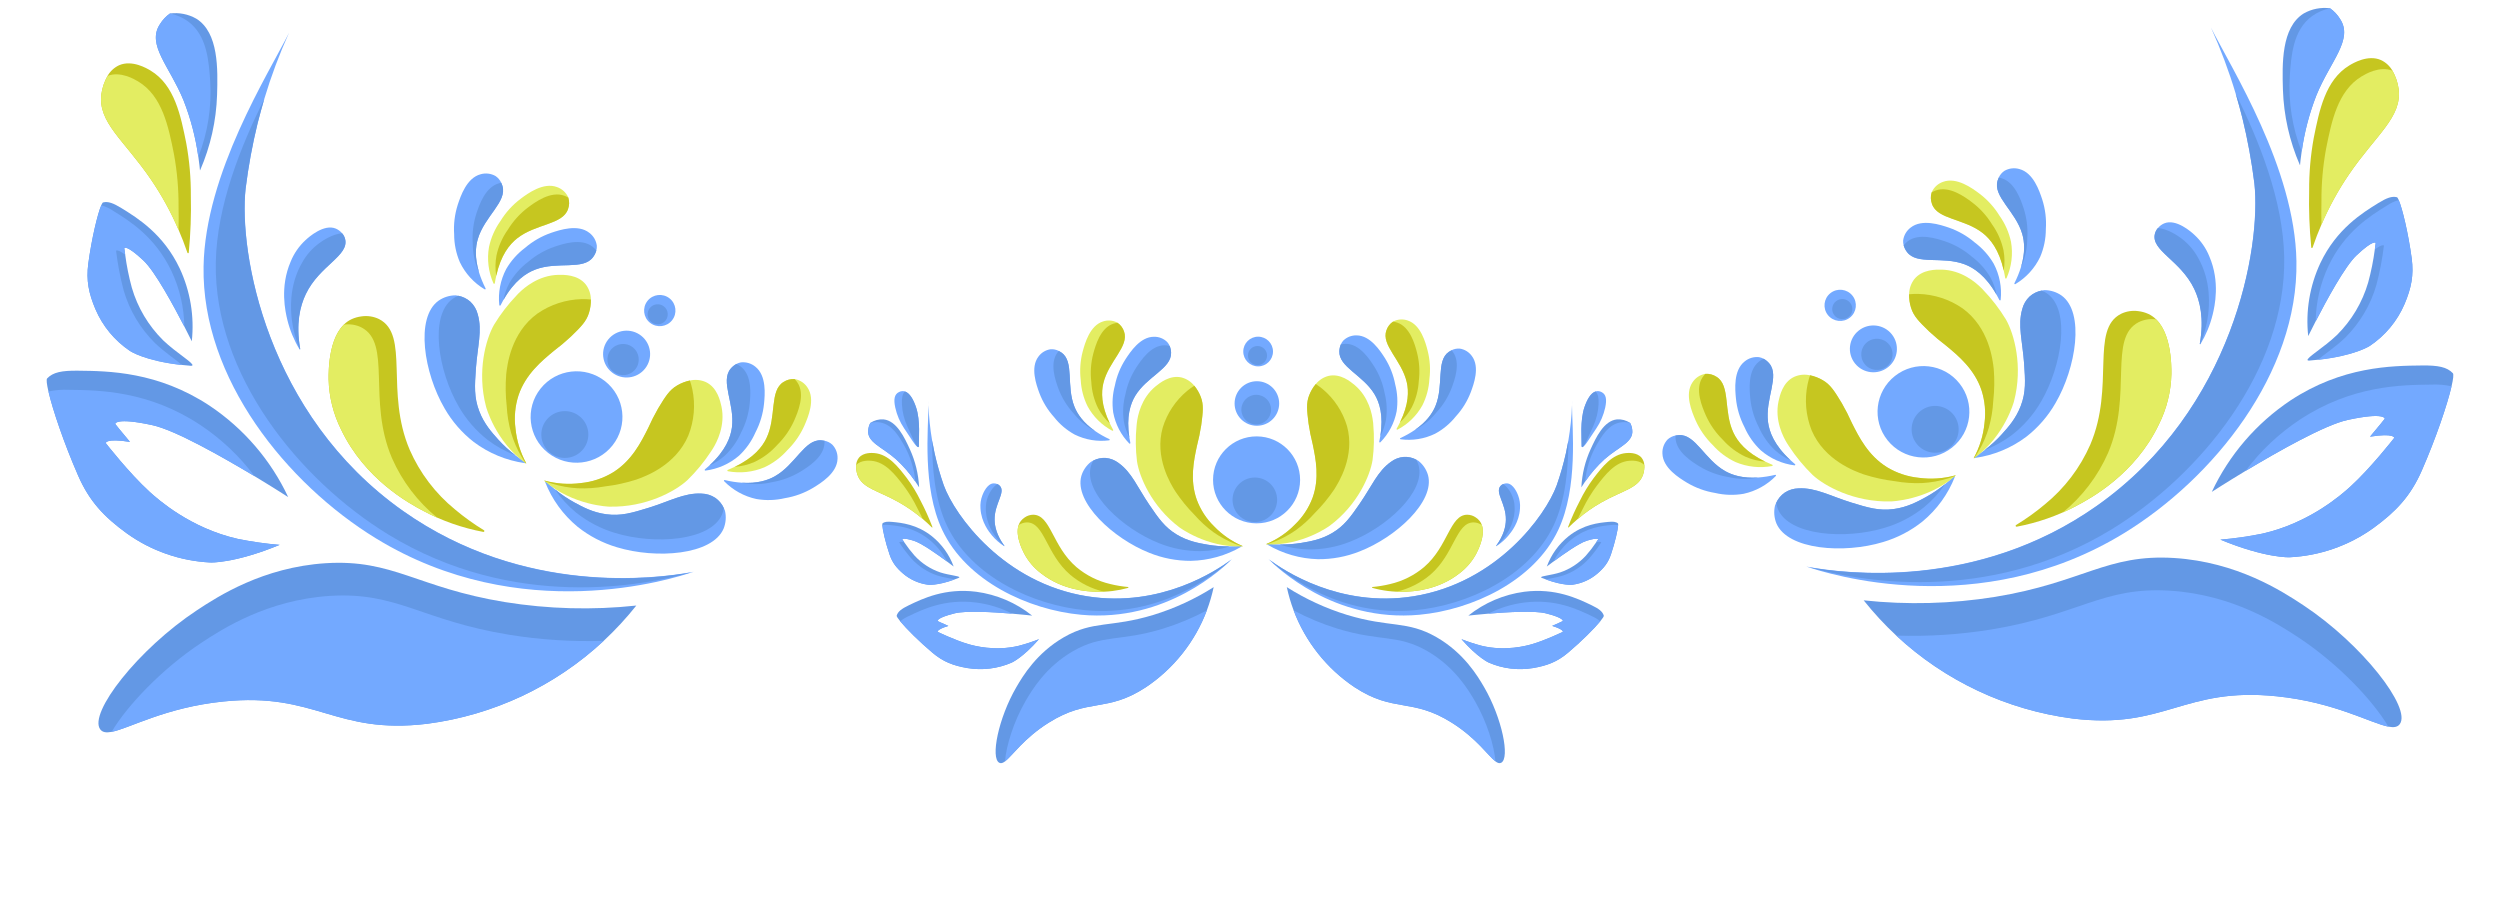 <svg width="286" height="105" viewBox="0 0 286 105" fill="none" xmlns="http://www.w3.org/2000/svg">
<path d="M33.069 3.743C31.958 6.196 31.013 8.72 30.241 11.299V11.299C29.977 12.184 29.729 13.117 29.478 14.079C28.875 16.548 28.416 19.05 28.103 21.572C27.307 28.817 30.467 47.409 46.126 58.456C59.987 68.232 75.19 66.149 79.02 65.47L79.359 65.408C76.913 66.235 59.622 71.76 43.008 61.589C32.821 55.353 23.06 43.308 23.288 30.484C23.466 19.822 30.707 8.455 33.069 3.743Z" fill="#73A9FF"/>
<path d="M24.686 30.032C24.813 23.481 27.567 16.69 30.231 11.322C29.968 12.207 29.72 13.14 29.469 14.101C28.866 16.571 28.407 19.073 28.093 21.595C27.298 28.84 30.457 47.432 46.117 58.479C59.978 68.255 75.181 66.172 79.01 65.493C73.689 66.982 58.798 69.938 44.406 61.138C34.219 54.901 24.458 42.856 24.686 30.032Z" fill="#6398E5"/>
<path d="M72.795 69.276C71.654 70.711 70.407 72.059 69.065 73.31C63.5 78.491 56.447 81.808 48.893 82.798C38.288 84.086 36.224 79.152 25.545 80.252C18.938 80.929 14.819 83.325 12.767 83.727C12.151 83.844 11.72 83.783 11.466 83.437C10.101 81.598 15.775 74.276 22.524 69.817C24.962 68.204 30.104 64.888 37.269 64.431C44.986 63.95 47.701 67.232 57.76 68.877C62.732 69.678 67.788 69.812 72.795 69.276Z" fill="#6398E5"/>
<path d="M69.064 73.31C63.498 78.49 56.445 81.808 48.892 82.797C38.286 84.085 36.223 79.152 25.543 80.251C18.936 80.928 14.817 83.324 12.766 83.727C14.566 80.691 18.547 76.511 23.006 73.556C25.444 71.943 30.586 68.627 37.751 68.17C45.468 67.689 48.183 70.971 58.242 72.616C61.819 73.194 65.443 73.427 69.064 73.31Z" fill="#73A9FF"/>
<path d="M22.448 2.133C25.037 3.734 24.917 7.958 24.834 10.847C24.739 13.818 24.082 16.744 22.897 19.472C22.889 19.487 22.871 19.486 22.872 19.459C22.859 19.282 22.806 18.734 22.691 17.942C22.382 15.733 21.815 13.567 21 11.488C19.416 7.596 16.742 5.113 18.297 2.766C18.591 2.285 18.981 1.869 19.443 1.544V1.544C20.482 1.409 21.538 1.615 22.448 2.133V2.133Z" fill="#6398E5"/>
<path d="M21.511 2.448C23.694 4.056 23.889 7 24.046 9.29C24.231 12.244 23.766 15.201 22.685 17.958C22.38 15.743 21.815 13.571 21.001 11.488C19.417 7.596 16.743 5.112 18.299 2.765C18.593 2.284 18.983 1.868 19.445 1.544V1.544C20.19 1.695 20.895 2.004 21.511 2.448V2.448Z" fill="#73A9FF"/>
<path d="M17.225 8.074C19.99 9.735 20.685 13.279 21.307 16.378C21.67 18.366 21.846 20.383 21.832 22.403C21.884 24.571 21.804 26.74 21.593 28.898C21.592 28.917 21.584 28.934 21.571 28.948C21.559 28.961 21.541 28.97 21.523 28.971C21.505 28.973 21.486 28.968 21.471 28.958C21.456 28.947 21.445 28.931 21.441 28.913C21.123 27.979 20.778 27.101 20.429 26.291C19.569 24.281 18.515 22.359 17.282 20.552C14.186 16.005 11.173 14.008 11.598 10.751C11.7 10.024 11.94 9.324 12.303 8.686C12.604 8.153 13.064 7.727 13.619 7.466C15.118 6.808 16.818 7.831 17.225 8.074Z" fill="#C6C620"/>
<path d="M15.819 9.327C18.585 10.989 19.279 14.532 19.901 17.632C20.264 19.619 20.44 21.636 20.427 23.656C20.45 24.593 20.444 25.478 20.421 26.303C19.563 24.289 18.511 22.363 17.28 20.551C14.184 16.004 11.171 14.008 11.597 10.75C11.699 10.024 11.938 9.323 12.301 8.685C13.776 8.1 15.421 9.089 15.819 9.327Z" fill="#E3ED62"/>
<path d="M43.355 36.498C46.901 38.295 44.031 44.81 46.869 51.456C48.033 54.114 49.815 56.459 52.069 58.295C53.108 59.167 54.211 59.959 55.371 60.664C55.39 60.677 55.404 60.697 55.41 60.719C55.417 60.741 55.416 60.765 55.408 60.787C55.399 60.809 55.383 60.827 55.363 60.839C55.343 60.851 55.319 60.856 55.296 60.853C52.913 60.404 50.61 59.6 48.468 58.468C46.764 57.571 41.746 54.836 39.028 49.152C38.128 47.359 37.638 45.391 37.592 43.388C37.584 42.442 37.542 37.773 40.223 36.513C40.585 36.348 40.971 36.24 41.366 36.193C42.045 36.094 42.738 36.201 43.355 36.498V36.498Z" fill="#C6C620"/>
<path d="M41.325 37.444C44.871 39.24 42 45.756 44.839 52.401C46.002 55.06 47.785 57.404 50.039 59.241C49.445 58.98 48.924 58.723 48.469 58.468C46.765 57.571 41.747 54.836 39.029 49.152C38.13 47.359 37.639 45.391 37.593 43.388C37.586 42.559 37.552 38.89 39.336 37.138C40.014 37.039 40.707 37.146 41.325 37.444Z" fill="#E3ED62"/>
<path d="M38.426 26.155C38.701 26.276 38.945 26.459 39.138 26.688C39.3 26.872 39.416 27.09 39.478 27.326C39.983 29.26 36.555 30.358 34.985 33.646C34.321 35.031 33.838 37.035 34.342 39.909C34.344 39.915 34.345 39.922 34.345 39.929C34.345 39.936 34.343 39.943 34.34 39.949C34.337 39.955 34.333 39.96 34.327 39.965C34.322 39.969 34.316 39.972 34.309 39.974C34.299 39.976 34.289 39.975 34.28 39.971C34.27 39.966 34.263 39.959 34.259 39.95C33.63 38.907 33.163 37.776 32.873 36.595C32.645 35.654 31.996 32.852 33.25 29.933C33.628 28.996 34.21 28.154 34.953 27.468C35.298 27.144 37.059 25.572 38.426 26.155Z" fill="#73A9FF"/>
<path d="M39.135 26.688C39.297 26.871 39.413 27.089 39.475 27.326C39.98 29.259 36.552 30.357 34.982 33.646C34.318 35.031 33.835 37.034 34.339 39.908C34.341 39.914 34.342 39.921 34.342 39.928C34.342 39.935 34.34 39.942 34.337 39.948C34.334 39.954 34.33 39.96 34.324 39.964C34.319 39.968 34.313 39.972 34.306 39.973C33.84 38.902 33.531 37.768 33.39 36.609C33.278 35.647 32.975 32.794 34.564 30.04C35.053 29.156 35.73 28.39 36.55 27.796C36.838 27.584 38.028 26.761 39.135 26.688Z" fill="#6398E5"/>
<path d="M23.979 46.412C27.875 49.018 30.984 52.634 32.97 56.869C32.97 56.869 31.355 55.825 29.116 54.473C25.419 52.264 20.045 49.199 17.411 48.633C13.178 47.717 13.181 48.497 13.181 48.497C13.181 48.497 13.886 49.4 14.871 50.554C12.096 50.11 12.095 50.685 12.095 50.685C12.095 50.685 14.755 54.111 17.133 56.278C18.079 57.133 21.77 60.424 27.206 61.649C28.787 61.971 30.385 62.199 31.993 62.332C26.771 64.485 24.061 64.349 24.061 64.349C20.617 64.179 17.295 63.02 14.498 61.011C11.911 59.138 10.221 57.349 8.939 54.407C7.328 50.727 6.022 46.855 5.542 44.786C5.344 43.95 5.285 43.407 5.392 43.293C6.061 42.583 7.066 42.385 8.926 42.407C12.416 42.444 18.055 42.504 23.979 46.412Z" fill="#6398E5"/>
<path d="M22.892 48.601C25.289 50.188 27.394 52.174 29.114 54.473C25.417 52.264 20.044 49.199 17.41 48.634C13.177 47.717 13.18 48.497 13.18 48.497C13.18 48.497 13.884 49.4 14.87 50.554C12.094 50.11 12.094 50.685 12.094 50.685C12.094 50.685 14.753 54.111 17.131 56.278C18.078 57.133 21.769 60.424 27.205 61.649C28.785 61.971 30.384 62.199 31.991 62.332C26.77 64.485 24.06 64.349 24.06 64.349C20.615 64.179 17.294 63.02 14.497 61.011C11.91 59.138 10.22 57.349 8.938 54.407C7.326 50.727 6.021 46.856 5.54 44.786C6.295 44.623 7.068 44.559 7.839 44.595C11.329 44.632 16.967 44.693 22.892 48.601Z" fill="#73A9FF"/>
<path d="M13.925 23.827C15.749 24.954 18.694 26.774 20.557 30.702C21.771 33.306 22.25 36.19 21.941 39.044C21.907 38.977 21.582 38.31 21.09 37.357C19.894 35.044 17.747 31.042 16.396 29.79C14.461 27.974 14.219 28.376 14.219 28.376C14.219 28.376 14.255 28.673 14.321 29.13C14.488 30.406 14.742 31.67 15.081 32.912C15.743 35.186 16.974 37.255 18.659 38.926C20.168 40.373 22.165 41.527 22.013 41.802C21.994 41.84 21.928 41.854 21.819 41.847C21.473 41.82 21.143 41.791 20.832 41.75C16.558 41.284 14.876 40.149 14.876 40.149C13.118 38.968 11.743 37.306 10.915 35.363C10.152 33.555 9.839 32.083 10.101 30.13C10.486 27.27 11.178 24.404 11.587 23.47C11.679 23.285 11.742 23.157 11.792 23.158C12.363 23.015 12.953 23.228 13.925 23.827Z" fill="#6398E5"/>
<path d="M12.986 24.144C14.81 25.271 17.755 27.091 19.618 31.019C20.552 33.005 21.054 35.165 21.089 37.357C19.893 35.045 17.746 31.043 16.395 29.791C14.46 27.974 14.218 28.376 14.218 28.376C14.218 28.376 14.254 28.674 14.32 29.131C13.416 28.464 13.28 28.692 13.28 28.692C13.463 30.225 13.754 31.742 14.151 33.234C14.813 35.508 16.044 37.577 17.729 39.247C18.86 40.329 20.269 41.253 20.835 41.765C16.562 41.299 14.88 40.163 14.88 40.163C13.122 38.983 11.746 37.321 10.919 35.377C10.155 33.57 9.843 32.097 10.105 30.145C10.49 27.284 11.182 24.419 11.591 23.484C12.089 23.627 12.56 23.85 12.986 24.144Z" fill="#73A9FF"/>
<path d="M62.694 51.805C64.967 53.599 68.27 53.218 70.072 50.954C71.873 48.691 71.491 45.401 69.218 43.607C66.944 41.813 63.641 42.194 61.84 44.457C60.038 46.721 60.42 50.011 62.694 51.805Z" fill="#73A9FF"/>
<path d="M70.013 42.607C71.177 43.526 72.869 43.331 73.792 42.171C74.715 41.012 74.519 39.327 73.354 38.408C72.19 37.489 70.498 37.684 69.575 38.844C68.653 40.003 68.848 41.688 70.013 42.607Z" fill="#73A9FF"/>
<path d="M62.946 51.81C64.111 52.729 65.803 52.534 66.725 51.374C67.648 50.215 67.452 48.53 66.288 47.611C65.124 46.692 63.432 46.887 62.509 48.047C61.586 49.206 61.782 50.891 62.946 51.81Z" fill="#6398E5"/>
<path d="M74.365 36.929C75.141 37.542 76.269 37.412 76.885 36.639C77.5 35.866 77.369 34.742 76.593 34.13C75.817 33.517 74.689 33.647 74.074 34.42C73.459 35.193 73.589 36.316 74.365 36.929Z" fill="#73A9FF"/>
<path d="M74.522 36.855C75.021 37.249 75.746 37.166 76.142 36.669C76.537 36.172 76.453 35.45 75.954 35.056C75.455 34.662 74.73 34.746 74.335 35.243C73.939 35.739 74.023 36.462 74.522 36.855Z" fill="#6398E5"/>
<path d="M70.166 42.534C70.942 43.146 72.07 43.016 72.685 42.243C73.301 41.47 73.17 40.347 72.394 39.734C71.618 39.122 70.49 39.252 69.874 40.025C69.259 40.798 69.39 41.921 70.166 42.534Z" fill="#6398E5"/>
<path d="M50.159 34.407C50.733 34.005 51.418 33.788 52.12 33.787V33.787C52.227 33.798 52.332 33.815 52.436 33.838C52.948 33.935 53.423 34.17 53.812 34.516C54.225 34.905 54.518 35.404 54.656 35.954C55.197 37.824 54.624 39.653 54.445 42.178C54.309 44.115 54.219 45.453 54.828 47.037C55.386 48.5 56.279 49.485 56.987 50.272C57.588 50.935 58.249 51.541 58.963 52.082C59.364 52.398 59.747 52.645 60.085 52.857C60.098 52.865 60.108 52.878 60.112 52.893C60.117 52.907 60.117 52.923 60.111 52.938C60.106 52.952 60.095 52.965 60.082 52.973C60.069 52.98 60.053 52.984 60.038 52.982C57.917 52.68 55.907 51.848 54.196 50.562C52.846 49.51 51.714 48.206 50.863 46.724C48.499 42.684 47.483 36.348 50.159 34.407Z" fill="#73A9FF"/>
<path d="M51.768 34.198C51.972 34.049 52.196 33.927 52.432 33.837C52.944 33.935 53.419 34.169 53.808 34.515C54.221 34.904 54.514 35.403 54.651 35.953C55.193 37.822 54.62 39.652 54.441 42.177C54.305 44.114 54.215 45.452 54.824 47.036C55.382 48.499 56.275 49.484 56.983 50.271C57.584 50.934 58.245 51.54 58.959 52.081C57.834 51.658 56.777 51.076 55.82 50.352C54.468 49.302 53.335 47.999 52.485 46.516C50.124 42.475 49.099 36.144 51.768 34.198Z" fill="#6398E5"/>
<path d="M59.122 33.768C59.224 33.64 59.297 33.58 59.361 33.52C60.002 32.88 61.626 31.496 63.861 31.443C64.509 31.43 66.092 31.4 67.005 32.534C67.384 33.029 67.591 33.634 67.595 34.256C67.606 34.781 67.532 35.303 67.374 35.804C67.068 36.78 66.473 37.371 65.303 38.509C64.677 39.09 64.022 39.638 63.34 40.153C61.959 41.297 60.138 42.805 59.322 45.202C58.922 46.432 58.802 47.735 58.971 49.017C59.107 50.406 59.523 51.754 60.194 52.98C60.194 52.985 60.194 52.99 60.193 52.995C60.192 53 60.19 53.005 60.186 53.008C60.183 53.012 60.179 53.016 60.175 53.018C60.17 53.02 60.165 53.022 60.16 53.022C60.156 53.021 60.152 53.019 60.149 53.016C60.145 53.013 60.142 53.01 60.14 53.006C56.641 50.469 55.602 46.517 55.602 46.517C54.54 42.479 55.59 38.773 56.519 37.15C57.259 35.931 58.132 34.796 59.122 33.768V33.768Z" fill="#E3ED62"/>
<path d="M61.479 35.873C62.971 34.841 64.734 34.266 66.55 34.221C66.899 34.214 67.249 34.228 67.596 34.262C67.608 34.786 67.533 35.309 67.375 35.809C67.069 36.785 66.474 37.377 65.304 38.514C64.678 39.095 64.023 39.644 63.341 40.159C61.961 41.302 60.139 42.811 59.324 45.208C58.923 46.437 58.803 47.74 58.972 49.022C59.108 50.411 59.524 51.759 60.195 52.985C60.196 52.99 60.196 52.995 60.194 53C60.193 53.005 60.191 53.01 60.188 53.014C60.184 53.018 60.181 53.021 60.176 53.023C60.172 53.026 60.166 53.027 60.161 53.027C59.991 52.785 59.823 52.529 59.661 52.255C59.154 51.393 58.754 50.472 58.469 49.514C58.189 48.514 58.02 47.485 57.967 46.448C57.832 45.244 57.813 44.03 57.91 42.822C58.022 41.807 58.428 38.084 61.479 35.873Z" fill="#C6C620"/>
<path d="M60.077 28.344C60.953 27.592 61.963 27.012 63.055 26.635C64.028 26.308 66.116 25.606 67.417 26.633C67.653 26.81 67.851 27.032 67.999 27.287C68.147 27.542 68.241 27.824 68.277 28.116C68.288 28.3 68.268 28.484 68.218 28.662C68.141 28.935 68.013 29.192 67.841 29.419C66.71 30.951 63.81 29.867 61.252 30.831C60.22 31.22 58.839 32.097 57.581 34.33C57.475 34.516 57.371 34.713 57.267 34.922C57.26 34.937 57.248 34.949 57.233 34.956C57.218 34.963 57.201 34.966 57.185 34.964C57.169 34.961 57.153 34.953 57.141 34.942C57.13 34.93 57.122 34.916 57.119 34.899C56.968 33.476 57.244 32.04 57.912 30.773C58.462 29.826 59.199 29 60.077 28.344Z" fill="#73A9FF"/>
<path d="M60.449 29.936C61.324 29.184 62.335 28.605 63.427 28.227C64.399 27.9 66.488 27.198 67.789 28.225C67.95 28.354 68.095 28.5 68.222 28.662C68.145 28.936 68.017 29.192 67.845 29.419C66.714 30.951 63.814 29.867 61.257 30.831C60.224 31.22 58.843 32.097 57.586 34.33C57.714 33.643 57.95 32.98 58.283 32.365C58.834 31.418 59.57 30.592 60.449 29.936V29.936Z" fill="#6398E5"/>
<path d="M59.568 22.736C60.384 22.121 62.166 20.822 63.72 21.4C63.999 21.497 64.256 21.648 64.475 21.846C64.694 22.043 64.871 22.283 64.995 22.55L65.017 22.613C65.15 23.041 65.138 23.502 64.982 23.922C64.378 25.725 61.282 25.58 59.146 27.279C58.305 27.95 57.291 29.162 56.769 31.556C56.702 31.829 56.661 32.102 56.605 32.403C56.602 32.419 56.594 32.434 56.582 32.446C56.57 32.458 56.555 32.465 56.538 32.468C56.522 32.47 56.505 32.467 56.49 32.46C56.476 32.452 56.464 32.44 56.456 32.426C55.874 31.117 55.695 29.667 55.942 28.257C56.171 27.188 56.617 26.176 57.252 25.284C57.856 24.297 58.642 23.433 59.568 22.736V22.736Z" fill="#E3ED62"/>
<path d="M60.413 23.728C61.229 23.113 63.011 21.814 64.565 22.392C64.722 22.451 64.874 22.525 65.017 22.612C65.15 23.041 65.138 23.501 64.982 23.922C64.378 25.724 61.283 25.58 59.146 27.279C58.305 27.95 57.291 29.162 56.769 31.556C56.643 30.788 56.652 30.004 56.795 29.239C57.024 28.17 57.47 27.158 58.105 26.266C58.708 25.283 59.49 24.422 60.413 23.728V23.728Z" fill="#C6C620"/>
<path d="M54.987 19.933C55.271 19.852 55.568 19.828 55.861 19.864C56.154 19.899 56.437 19.993 56.693 20.14C56.977 20.332 57.203 20.599 57.344 20.911C57.398 21.027 57.443 21.146 57.479 21.268C58.029 23.089 55.418 24.749 54.657 27.365C54.407 28.225 54.285 29.474 54.805 31.17C55.002 31.799 55.251 32.409 55.55 32.995C55.559 33.01 55.563 33.028 55.56 33.045C55.558 33.062 55.55 33.078 55.537 33.09C55.525 33.102 55.508 33.109 55.491 33.111C55.474 33.112 55.456 33.108 55.442 33.098C54.209 32.364 53.222 31.283 52.606 29.991C52.175 28.985 51.954 27.902 51.955 26.808C51.877 25.66 52.018 24.507 52.37 23.411C52.693 22.439 53.382 20.353 54.987 19.933Z" fill="#73A9FF"/>
<path d="M57.114 20.959C57.172 20.944 57.251 20.927 57.346 20.911C57.399 21.026 57.444 21.146 57.48 21.268C58.031 23.089 55.419 24.749 54.658 27.364C54.408 28.225 54.287 29.474 54.807 31.17L54.733 31.017C54.302 30.011 54.08 28.928 54.082 27.834C54.004 26.686 54.145 25.534 54.497 24.437C54.819 23.465 55.509 21.379 57.114 20.959Z" fill="#6398E5"/>
<path d="M82.779 60.476C83.041 59.827 83.097 59.114 82.938 58.432V58.432C82.902 58.332 82.861 58.234 82.816 58.138C82.603 57.664 82.265 57.257 81.838 56.959C81.363 56.648 80.809 56.478 80.24 56.47C78.288 56.371 76.631 57.345 74.203 58.095C72.338 58.668 71.053 59.063 69.365 58.835C67.807 58.627 66.638 57.985 65.71 57.48C64.924 57.049 64.181 56.546 63.489 55.978C63.087 55.661 62.759 55.347 62.475 55.067C62.464 55.056 62.449 55.05 62.434 55.049C62.418 55.048 62.403 55.052 62.39 55.06C62.377 55.069 62.367 55.082 62.362 55.096C62.358 55.111 62.358 55.127 62.363 55.142C63.142 57.13 64.415 58.888 66.063 60.252C67.4 61.321 68.933 62.12 70.577 62.607C75.059 63.97 81.485 63.507 82.779 60.476Z" fill="#73A9FF"/>
<path d="M82.601 58.858C82.7 58.626 82.768 58.382 82.803 58.132C82.59 57.658 82.252 57.25 81.825 56.953C81.35 56.641 80.796 56.471 80.227 56.464C78.275 56.365 76.618 57.339 74.19 58.089C72.325 58.662 71.04 59.057 69.352 58.829C67.794 58.621 66.625 57.979 65.697 57.474C64.911 57.043 64.168 56.54 63.476 55.972C64.146 56.966 64.956 57.858 65.883 58.62C67.219 59.691 68.751 60.491 70.395 60.977C74.885 62.342 81.306 61.889 82.601 58.858Z" fill="#6398E5"/>
<path d="M81.348 51.635C81.44 51.499 81.491 51.422 81.535 51.346C82.015 50.579 82.997 48.688 82.538 46.509C82.392 45.87 82.07 44.336 80.753 43.711C80.183 43.456 79.544 43.393 78.934 43.532C78.419 43.64 77.925 43.832 77.472 44.1C76.588 44.619 76.146 45.331 75.301 46.725C74.876 47.465 74.489 48.225 74.141 49.004C73.339 50.604 72.281 52.714 70.124 54.053C69.013 54.722 67.767 55.136 66.475 55.265C65.085 55.45 63.673 55.355 62.321 54.985C62.316 54.985 62.311 54.986 62.306 54.989C62.302 54.991 62.298 54.994 62.295 54.998C62.291 55.002 62.289 55.007 62.288 55.012C62.287 55.017 62.287 55.022 62.288 55.027C62.29 55.031 62.292 55.034 62.296 55.037C62.299 55.039 62.303 55.041 62.308 55.043C65.587 57.855 69.688 57.96 69.688 57.96C73.878 58.067 77.261 56.203 78.636 54.931C79.659 53.935 80.569 52.829 81.348 51.635V51.635Z" fill="#E3ED62"/>
<path d="M78.746 49.825C79.415 48.143 79.574 46.302 79.203 44.531C79.13 44.191 79.037 43.856 78.924 43.526C78.409 43.635 77.915 43.827 77.462 44.094C76.578 44.614 76.135 45.326 75.291 46.72C74.866 47.46 74.479 48.22 74.131 48.999C73.329 50.599 72.27 52.709 70.113 54.047C69.003 54.717 67.756 55.131 66.465 55.26C65.075 55.445 63.662 55.35 62.311 54.98C62.306 54.98 62.301 54.981 62.296 54.984C62.291 54.986 62.288 54.989 62.284 54.993C62.281 54.997 62.279 55.002 62.278 55.007C62.276 55.012 62.276 55.017 62.277 55.022C62.553 55.132 62.842 55.236 63.147 55.33C64.106 55.624 65.097 55.802 66.099 55.86C67.141 55.902 68.184 55.831 69.21 55.646C70.418 55.502 71.609 55.243 72.768 54.873C73.735 54.533 77.279 53.287 78.746 49.825Z" fill="#C6C620"/>
<path d="M86.426 49.465C86.958 48.441 87.291 47.327 87.406 46.18C87.503 45.162 87.713 42.977 86.412 41.95C86.185 41.762 85.922 41.621 85.639 41.536C85.356 41.451 85.059 41.423 84.766 41.455C84.583 41.487 84.407 41.548 84.245 41.637C83.995 41.774 83.773 41.957 83.591 42.175C82.365 43.633 84.084 46.194 83.732 48.899C83.587 49.989 83.046 51.528 81.15 53.257C80.991 53.401 80.822 53.548 80.643 53.697C80.63 53.708 80.621 53.722 80.618 53.738C80.614 53.754 80.615 53.771 80.621 53.786C80.627 53.802 80.638 53.815 80.652 53.824C80.666 53.833 80.683 53.837 80.699 53.836C82.125 53.657 83.466 53.061 84.552 52.124C85.35 51.373 85.988 50.468 86.426 49.465V49.465Z" fill="#73A9FF"/>
<path d="M84.786 49.472C85.318 48.448 85.65 47.334 85.766 46.187C85.863 45.169 86.072 42.984 84.771 41.957C84.609 41.831 84.432 41.723 84.245 41.636C83.995 41.774 83.773 41.956 83.591 42.175C82.365 43.633 84.084 46.194 83.733 48.898C83.588 49.988 83.046 51.527 81.15 53.257C81.793 52.975 82.387 52.595 82.912 52.131C83.71 51.379 84.347 50.475 84.786 49.472V49.472Z" fill="#6398E5"/>
<path d="M92.029 48.678C92.434 47.738 93.306 45.721 92.386 44.347C92.228 44.099 92.021 43.884 91.778 43.717C91.535 43.55 91.26 43.433 90.971 43.374L90.904 43.367C90.455 43.336 90.008 43.453 89.632 43.7C88.008 44.698 88.856 47.665 87.683 50.125C87.22 51.094 86.266 52.353 84.045 53.407C83.794 53.534 83.536 53.636 83.255 53.759C83.24 53.766 83.227 53.777 83.218 53.791C83.21 53.805 83.206 53.822 83.207 53.838C83.208 53.855 83.215 53.87 83.225 53.883C83.236 53.896 83.251 53.905 83.267 53.909C84.678 54.174 86.138 54.016 87.459 53.455C88.453 52.988 89.34 52.325 90.067 51.505C90.893 50.694 91.559 49.735 92.029 48.678V48.678Z" fill="#E3ED62"/>
<path d="M90.866 48.086C91.271 47.145 92.144 45.129 91.224 43.755C91.13 43.616 91.023 43.486 90.905 43.367C90.456 43.336 90.008 43.453 89.633 43.7C88.009 44.697 88.857 47.665 87.684 50.125C87.221 51.094 86.267 52.353 84.046 53.407C84.826 53.353 85.59 53.165 86.305 52.852C87.298 52.386 88.186 51.722 88.912 50.902C89.735 50.094 90.398 49.138 90.866 48.086Z" fill="#C6C620"/>
<path d="M95.815 52.48C95.83 52.186 95.785 51.893 95.683 51.617C95.582 51.341 95.425 51.088 95.223 50.874C94.97 50.642 94.658 50.484 94.321 50.419C94.195 50.393 94.069 50.377 93.941 50.37C92.034 50.252 91.009 53.163 88.625 54.498C87.841 54.937 86.648 55.34 84.871 55.224C84.212 55.177 83.558 55.075 82.917 54.919C82.9 54.913 82.882 54.914 82.866 54.92C82.85 54.926 82.836 54.937 82.827 54.952C82.818 54.967 82.815 54.985 82.817 55.002C82.82 55.019 82.828 55.035 82.841 55.047C83.84 56.074 85.123 56.784 86.526 57.087C87.609 57.274 88.718 57.242 89.787 56.99C90.927 56.804 92.022 56.404 93.013 55.812C93.89 55.277 95.772 54.132 95.815 52.48Z" fill="#73A9FF"/>
<path d="M94.324 50.654C94.326 50.594 94.325 50.514 94.319 50.419C94.194 50.393 94.067 50.377 93.939 50.37C92.033 50.252 91.007 53.163 88.624 54.498C87.839 54.938 86.646 55.34 84.869 55.224L85.036 55.261C86.118 55.448 87.227 55.416 88.296 55.164C89.436 54.978 90.531 54.578 91.522 53.986C92.399 53.451 94.281 52.306 94.324 50.654Z" fill="#6398E5"/>
<path d="M252.931 3.147C254.042 5.6 254.987 8.125 255.759 10.703V10.703C256.023 11.589 256.271 12.521 256.522 13.483C257.125 15.952 257.584 18.454 257.897 20.976C258.693 28.221 255.533 46.813 239.874 57.86C226.013 67.636 210.81 65.553 206.98 64.875L206.641 64.812C209.086 65.639 226.378 71.164 242.992 60.994C253.179 54.757 262.94 42.712 262.712 29.888C262.534 19.227 255.293 7.859 252.931 3.147Z" fill="#73A9FF"/>
<path d="M261.314 29.436C261.187 22.884 258.433 16.093 255.769 10.725C256.033 11.611 256.28 12.543 256.531 13.505C257.134 15.974 257.593 18.476 257.907 20.998C258.702 28.243 255.543 46.835 239.883 57.882C226.022 67.658 210.819 65.575 206.99 64.897C212.311 66.385 227.202 69.341 241.594 60.541C251.781 54.305 261.542 42.26 261.314 29.436Z" fill="#6398E5"/>
<path d="M213.205 68.679C214.346 70.114 215.593 71.463 216.935 72.714C222.5 77.894 229.553 81.212 237.107 82.201C247.712 83.489 249.776 78.556 260.455 79.655C267.062 80.332 271.181 82.728 273.233 83.13C273.849 83.247 274.28 83.187 274.534 82.84C275.899 81.001 270.225 73.679 263.476 69.22C261.038 67.607 255.896 64.291 248.731 63.835C241.014 63.354 238.299 66.635 228.24 68.281C223.268 69.081 218.212 69.215 213.205 68.679Z" fill="#6398E5"/>
<path d="M216.936 72.713C222.502 77.894 229.555 81.211 237.108 82.2C247.714 83.488 249.777 78.555 260.457 79.655C267.064 80.332 271.183 82.728 273.234 83.13C271.435 80.094 267.453 75.915 262.994 72.959C260.556 71.346 255.414 68.03 248.249 67.574C240.532 67.093 237.817 70.374 227.758 72.02C224.181 72.598 220.557 72.83 216.936 72.713Z" fill="#73A9FF"/>
<path d="M263.552 1.536C260.963 3.137 261.083 7.361 261.166 10.25C261.261 13.221 261.918 16.147 263.103 18.875C263.111 18.891 263.129 18.889 263.128 18.863C263.141 18.685 263.194 18.138 263.309 17.346C263.618 15.136 264.185 12.97 265 10.892C266.584 6.999 269.258 4.516 267.703 2.169C267.409 1.688 267.019 1.272 266.557 0.948V0.948C265.518 0.812 264.462 1.019 263.552 1.536V1.536Z" fill="#6398E5"/>
<path d="M264.489 1.852C262.306 3.459 262.111 6.403 261.954 8.694C261.769 11.647 262.234 14.605 263.315 17.361C263.62 15.146 264.185 12.975 264.999 10.891C266.583 6.999 269.257 4.515 267.701 2.169C267.407 1.688 267.017 1.272 266.555 0.947V0.947C265.81 1.099 265.105 1.407 264.489 1.852V1.852Z" fill="#73A9FF"/>
<path d="M268.775 7.477C266.01 9.138 265.315 12.682 264.693 15.781C264.33 17.769 264.154 19.786 264.168 21.806C264.116 23.974 264.196 26.143 264.408 28.302C264.408 28.32 264.416 28.338 264.429 28.351C264.441 28.365 264.459 28.373 264.477 28.375C264.496 28.377 264.514 28.372 264.529 28.361C264.544 28.35 264.555 28.334 264.559 28.316C264.877 27.382 265.222 26.504 265.571 25.694C266.431 23.684 267.485 21.762 268.718 19.955C271.814 15.408 274.827 13.411 274.402 10.154C274.3 9.428 274.06 8.727 273.697 8.089C273.396 7.556 272.936 7.13 272.381 6.87C270.882 6.211 269.182 7.234 268.775 7.477Z" fill="#C6C620"/>
<path d="M270.181 8.732C267.415 10.393 266.721 13.937 266.099 17.036C265.736 19.023 265.56 21.04 265.574 23.061C265.55 23.998 265.556 24.882 265.579 25.707C266.437 23.693 267.489 21.767 268.72 19.955C271.816 15.409 274.829 13.412 274.403 10.155C274.301 9.428 274.062 8.728 273.699 8.09C272.224 7.504 270.578 8.493 270.181 8.732Z" fill="#E3ED62"/>
<path d="M242.645 35.902C239.099 37.698 241.969 44.214 239.131 50.859C237.967 53.518 236.185 55.862 233.931 57.699C232.893 58.571 231.789 59.362 230.629 60.067C230.61 60.081 230.596 60.1 230.59 60.122C230.583 60.145 230.584 60.169 230.592 60.19C230.601 60.212 230.617 60.23 230.637 60.242C230.657 60.254 230.68 60.259 230.704 60.256C233.087 59.808 235.39 59.004 237.532 57.871C239.236 56.974 244.254 54.239 246.973 48.555C247.872 46.763 248.362 44.794 248.408 42.791C248.416 41.846 248.458 37.176 245.777 35.916C245.415 35.751 245.029 35.643 244.634 35.596C243.955 35.498 243.262 35.604 242.645 35.902V35.902Z" fill="#C6C620"/>
<path d="M244.679 36.847C241.133 38.643 244.004 45.159 241.165 51.805C240.002 54.463 238.219 56.807 235.965 58.644C236.559 58.383 237.08 58.126 237.535 57.871C239.239 56.974 244.257 54.239 246.975 48.556C247.874 46.763 248.365 44.794 248.411 42.791C248.418 41.963 248.452 38.293 246.668 36.541C245.989 36.443 245.297 36.549 244.679 36.847Z" fill="#E3ED62"/>
<path d="M247.574 25.558C247.299 25.679 247.055 25.862 246.862 26.092C246.7 26.275 246.584 26.494 246.522 26.73C246.017 28.663 249.445 29.761 251.015 33.05C251.679 34.435 252.162 36.438 251.658 39.312C251.656 39.318 251.655 39.325 251.655 39.332C251.655 39.339 251.657 39.346 251.66 39.352C251.663 39.358 251.667 39.364 251.673 39.368C251.678 39.373 251.684 39.376 251.691 39.378C251.701 39.38 251.711 39.378 251.72 39.374C251.73 39.369 251.737 39.362 251.741 39.353C252.369 38.31 252.837 37.179 253.127 35.998C253.355 35.057 254.004 32.255 252.75 29.336C252.372 28.399 251.79 27.558 251.047 26.872C250.702 26.547 248.941 24.975 247.574 25.558Z" fill="#73A9FF"/>
<path d="M246.865 26.091C246.703 26.274 246.587 26.493 246.525 26.729C246.02 28.662 249.448 29.76 251.018 33.049C251.682 34.434 252.165 36.437 251.661 39.311C251.659 39.318 251.658 39.324 251.658 39.331C251.658 39.338 251.66 39.345 251.663 39.351C251.666 39.358 251.67 39.363 251.676 39.367C251.681 39.372 251.687 39.375 251.694 39.377C252.16 38.305 252.469 37.172 252.61 36.012C252.722 35.05 253.025 32.197 251.436 29.443C250.947 28.559 250.27 27.793 249.45 27.199C249.162 26.987 247.972 26.165 246.865 26.091Z" fill="#6398E5"/>
<path d="M262.021 45.816C258.125 48.422 255.016 52.037 253.03 56.272C253.03 56.272 254.645 55.228 256.884 53.876C260.581 51.667 265.955 48.602 268.589 48.037C272.822 47.12 272.819 47.9 272.819 47.9C272.819 47.9 272.114 48.803 271.129 49.957C273.904 49.513 273.905 50.089 273.905 50.089C273.905 50.089 271.245 53.514 268.867 55.681C267.921 56.536 264.23 59.827 258.794 61.052C257.213 61.374 255.615 61.602 254.007 61.735C259.229 63.888 261.939 63.752 261.939 63.752C265.383 63.582 268.705 62.423 271.502 60.414C274.089 58.542 275.779 56.752 277.061 53.81C278.672 50.13 279.978 46.259 280.458 44.19C280.656 43.353 280.715 42.81 280.608 42.696C279.939 41.987 278.934 41.789 277.074 41.81C273.584 41.847 267.945 41.907 262.021 45.816Z" fill="#6398E5"/>
<path d="M263.109 48.004C260.711 49.591 258.606 51.578 256.886 53.877C260.583 51.667 265.956 48.602 268.59 48.037C272.823 47.12 272.82 47.9 272.82 47.9C272.82 47.9 272.115 48.803 271.13 49.958C273.906 49.513 273.906 50.089 273.906 50.089C273.906 50.089 271.247 53.514 268.869 55.681C267.922 56.536 264.231 59.827 258.795 61.052C257.214 61.374 255.616 61.602 254.009 61.736C259.23 63.888 261.94 63.752 261.94 63.752C265.385 63.582 268.706 62.423 271.503 60.414C274.09 58.542 275.78 56.752 277.062 53.81C278.674 50.13 279.979 46.259 280.46 44.19C279.705 44.026 278.932 43.962 278.161 43.998C274.671 44.036 269.033 44.096 263.109 48.004Z" fill="#73A9FF"/>
<path d="M272.074 23.232C270.251 24.359 267.306 26.178 265.443 30.106C264.229 32.71 263.751 35.594 264.059 38.448C264.093 38.381 264.418 37.715 264.91 36.761C266.106 34.449 268.253 30.447 269.604 29.194C271.539 27.378 271.781 27.78 271.781 27.78C271.781 27.78 271.745 28.078 271.679 28.534C271.512 29.811 271.258 31.074 270.919 32.316C270.257 34.59 269.026 36.66 267.341 38.33C265.833 39.777 263.835 40.931 263.987 41.207C264.006 41.244 264.072 41.258 264.181 41.251C264.528 41.225 264.857 41.195 265.168 41.154C269.442 40.689 271.124 39.553 271.124 39.553C272.882 38.373 274.257 36.71 275.085 34.767C275.849 32.959 276.161 31.487 275.899 29.535C275.514 26.674 274.822 23.809 274.413 22.874C274.321 22.689 274.258 22.561 274.208 22.563C273.637 22.42 273.047 22.632 272.074 23.232Z" fill="#6398E5"/>
<path d="M273.014 23.547C271.19 24.675 268.245 26.494 266.382 30.422C265.448 32.408 264.946 34.568 264.911 36.761C266.107 34.448 268.254 30.446 269.605 29.194C271.54 27.378 271.782 27.78 271.782 27.78C271.782 27.78 271.746 28.077 271.68 28.534C272.584 27.867 272.72 28.096 272.72 28.096C272.537 29.628 272.246 31.145 271.849 32.637C271.187 34.911 269.956 36.98 268.271 38.651C267.14 39.733 265.731 40.656 265.165 41.168C269.438 40.702 271.12 39.567 271.12 39.567C272.878 38.386 274.254 36.724 275.081 34.781C275.845 32.973 276.157 31.501 275.895 29.548C275.51 26.688 274.818 23.822 274.409 22.888C273.911 23.031 273.44 23.253 273.014 23.547Z" fill="#73A9FF"/>
<path d="M223.306 51.208C221.033 53.002 217.73 52.621 215.928 50.358C214.127 48.094 214.509 44.804 216.782 43.01C219.056 41.216 222.359 41.597 224.16 43.861C225.962 46.125 225.58 49.414 223.306 51.208Z" fill="#73A9FF"/>
<path d="M215.987 42.01C214.823 42.929 213.131 42.734 212.208 41.575C211.285 40.415 211.481 38.73 212.646 37.811C213.81 36.892 215.502 37.087 216.425 38.247C217.347 39.407 217.152 41.091 215.987 42.01Z" fill="#73A9FF"/>
<path d="M223.05 51.213C221.885 52.132 220.193 51.937 219.271 50.778C218.348 49.618 218.544 47.933 219.708 47.014C220.873 46.096 222.564 46.291 223.487 47.45C224.41 48.61 224.214 50.294 223.05 51.213Z" fill="#6398E5"/>
<path d="M211.631 36.332C210.855 36.945 209.727 36.815 209.111 36.042C208.496 35.269 208.627 34.146 209.403 33.533C210.179 32.92 211.307 33.05 211.922 33.824C212.538 34.596 212.407 35.72 211.631 36.332Z" fill="#73A9FF"/>
<path d="M211.474 36.259C210.975 36.653 210.25 36.569 209.854 36.072C209.459 35.575 209.543 34.853 210.042 34.459C210.541 34.065 211.266 34.149 211.661 34.646C212.057 35.143 211.973 35.865 211.474 36.259Z" fill="#6398E5"/>
<path d="M215.834 41.937C215.058 42.55 213.93 42.419 213.315 41.647C212.699 40.873 212.83 39.75 213.606 39.138C214.382 38.525 215.51 38.655 216.126 39.428C216.741 40.201 216.61 41.324 215.834 41.937Z" fill="#6398E5"/>
<path d="M235.845 33.81C235.271 33.408 234.586 33.192 233.884 33.19V33.19C233.777 33.202 233.672 33.219 233.568 33.241C233.056 33.339 232.58 33.573 232.192 33.92C231.779 34.309 231.486 34.807 231.348 35.357C230.806 37.227 231.38 39.056 231.559 41.581C231.695 43.518 231.785 44.856 231.176 46.441C230.618 47.904 229.724 48.889 229.017 49.675C228.416 50.338 227.755 50.944 227.041 51.485C226.639 51.802 226.257 52.048 225.919 52.26C225.906 52.269 225.896 52.281 225.892 52.296C225.887 52.311 225.887 52.327 225.893 52.341C225.898 52.356 225.908 52.368 225.922 52.376C225.935 52.384 225.951 52.387 225.966 52.385C228.087 52.083 230.097 51.251 231.808 49.966C233.158 48.913 234.29 47.61 235.141 46.128C237.505 42.087 238.521 35.752 235.845 33.81Z" fill="#73A9FF"/>
<path d="M234.228 33.603C234.024 33.453 233.8 33.332 233.564 33.241C233.052 33.339 232.577 33.573 232.188 33.92C231.775 34.309 231.483 34.807 231.345 35.357C230.803 37.227 231.376 39.056 231.555 41.581C231.691 43.518 231.782 44.856 231.173 46.441C230.614 47.904 229.721 48.889 229.013 49.675C228.412 50.338 227.751 50.944 227.037 51.485C228.162 51.063 229.219 50.481 230.176 49.756C231.528 48.706 232.661 47.403 233.511 45.92C235.872 41.879 236.898 35.548 234.228 33.603Z" fill="#6398E5"/>
<path d="M226.878 33.171C226.776 33.043 226.703 32.984 226.639 32.924C225.998 32.283 224.374 30.899 222.139 30.847C221.491 30.834 219.908 30.804 218.995 31.937C218.616 32.432 218.409 33.037 218.405 33.66C218.393 34.184 218.468 34.707 218.626 35.207C218.932 36.183 219.527 36.775 220.697 37.912C221.323 38.493 221.978 39.042 222.66 39.557C224.04 40.7 225.862 42.209 226.678 44.605C227.078 45.835 227.198 47.138 227.029 48.42C226.893 49.809 226.477 51.157 225.806 52.383C225.805 52.388 225.806 52.393 225.807 52.398C225.808 52.403 225.81 52.408 225.814 52.412C225.817 52.416 225.821 52.419 225.825 52.421C225.83 52.424 225.835 52.425 225.84 52.425C225.844 52.424 225.848 52.422 225.851 52.419C225.855 52.417 225.858 52.413 225.86 52.409C229.359 49.873 230.398 45.921 230.398 45.921C231.46 41.883 230.41 38.176 229.481 36.553C228.741 35.334 227.868 34.2 226.878 33.171V33.171Z" fill="#E3ED62"/>
<path d="M224.517 35.276C223.025 34.244 221.262 33.67 219.446 33.624C219.097 33.617 218.747 33.631 218.4 33.665C218.388 34.189 218.463 34.712 218.621 35.212C218.927 36.188 219.522 36.78 220.692 37.917C221.318 38.498 221.973 39.047 222.655 39.562C224.035 40.706 225.857 42.214 226.673 44.611C227.073 45.84 227.193 47.144 227.024 48.425C226.888 49.815 226.472 51.163 225.801 52.389C225.8 52.394 225.801 52.399 225.802 52.404C225.803 52.408 225.805 52.413 225.808 52.417C225.812 52.421 225.816 52.424 225.82 52.427C225.825 52.429 225.83 52.43 225.835 52.431C226.005 52.189 226.173 51.932 226.335 51.658C226.842 50.796 227.242 49.876 227.527 48.917C227.807 47.917 227.976 46.889 228.029 45.851C228.164 44.647 228.183 43.433 228.086 42.226C227.974 41.21 227.568 37.488 224.517 35.276Z" fill="#C6C620"/>
<path d="M225.919 27.746C225.043 26.995 224.033 26.415 222.941 26.037C221.969 25.71 219.88 25.009 218.579 26.035C218.343 26.212 218.145 26.435 217.997 26.689C217.85 26.944 217.755 27.226 217.719 27.518C217.708 27.702 217.728 27.887 217.778 28.064C217.855 28.338 217.983 28.595 218.155 28.821C219.286 30.354 222.186 29.27 224.744 30.233C225.776 30.622 227.157 31.499 228.415 33.733C228.521 33.918 228.625 34.115 228.729 34.324C228.736 34.339 228.749 34.351 228.763 34.358C228.778 34.366 228.795 34.368 228.811 34.366C228.828 34.363 228.843 34.356 228.855 34.344C228.866 34.333 228.874 34.318 228.877 34.302C229.028 32.878 228.752 31.442 228.084 30.175C227.534 29.228 226.798 28.402 225.919 27.746Z" fill="#73A9FF"/>
<path d="M225.551 29.339C224.676 28.588 223.665 28.008 222.573 27.63C221.601 27.304 219.512 26.602 218.211 27.628C218.05 27.757 217.905 27.904 217.778 28.065C217.855 28.339 217.982 28.596 218.155 28.822C219.286 30.355 222.186 29.271 224.744 30.234C225.776 30.624 227.157 31.5 228.414 33.734C228.286 33.046 228.05 32.383 227.717 31.768C227.166 30.822 226.43 29.995 225.551 29.339V29.339Z" fill="#6398E5"/>
<path d="M226.432 22.139C225.616 21.524 223.834 20.225 222.28 20.803C222.001 20.9 221.744 21.051 221.525 21.249C221.306 21.446 221.129 21.686 221.005 21.953L220.983 22.016C220.85 22.445 220.862 22.905 221.018 23.326C221.622 25.128 224.717 24.983 226.854 26.683C227.695 27.354 228.709 28.566 229.231 30.959C229.298 31.232 229.339 31.506 229.395 31.806C229.398 31.823 229.406 31.838 229.418 31.849C229.43 31.861 229.445 31.868 229.462 31.871C229.478 31.873 229.495 31.871 229.51 31.863C229.524 31.856 229.536 31.844 229.544 31.829C230.126 30.521 230.305 29.07 230.058 27.66C229.829 26.591 229.383 25.579 228.748 24.687C228.144 23.7 227.358 22.836 226.432 22.139V22.139Z" fill="#E3ED62"/>
<path d="M225.584 23.131C224.767 22.516 222.985 21.217 221.431 21.795C221.274 21.855 221.123 21.928 220.979 22.016C220.846 22.444 220.858 22.905 221.015 23.326C221.618 25.128 224.714 24.983 226.85 26.683C227.691 27.353 228.705 28.565 229.227 30.959C229.353 30.191 229.344 29.407 229.201 28.642C228.972 27.573 228.526 26.561 227.891 25.669C227.288 24.687 226.506 23.826 225.584 23.131V23.131Z" fill="#C6C620"/>
<path d="M231.013 19.337C230.729 19.255 230.432 19.231 230.139 19.267C229.846 19.302 229.563 19.396 229.307 19.543C229.023 19.735 228.797 20.002 228.656 20.314C228.602 20.43 228.558 20.549 228.521 20.671C227.971 22.493 230.582 24.152 231.343 26.768C231.593 27.629 231.715 28.878 231.195 30.574C230.998 31.202 230.749 31.812 230.45 32.398C230.441 32.413 230.437 32.431 230.44 32.448C230.442 32.465 230.45 32.481 230.463 32.493C230.475 32.505 230.492 32.513 230.509 32.514C230.526 32.516 230.544 32.511 230.558 32.502C231.791 31.767 232.778 30.686 233.394 29.394C233.825 28.388 234.046 27.305 234.045 26.211C234.123 25.063 233.982 23.911 233.63 22.815C233.307 21.842 232.618 19.756 231.013 19.337Z" fill="#73A9FF"/>
<path d="M228.89 20.363C228.831 20.347 228.753 20.331 228.658 20.314C228.605 20.43 228.56 20.549 228.524 20.671C227.973 22.492 230.585 24.152 231.346 26.768C231.596 27.628 231.717 28.877 231.197 30.573L231.271 30.42C231.702 29.414 231.923 28.331 231.922 27.237C232 26.089 231.859 24.937 231.507 23.841C231.184 22.868 230.495 20.782 228.89 20.363Z" fill="#6398E5"/>
<path d="M203.221 59.879C202.959 59.23 202.903 58.517 203.062 57.836V57.836C203.098 57.736 203.139 57.637 203.184 57.541C203.397 57.067 203.735 56.66 204.162 56.362C204.637 56.051 205.191 55.881 205.76 55.873C207.712 55.775 209.369 56.748 211.797 57.499C213.662 58.071 214.947 58.467 216.635 58.238C218.193 58.031 219.362 57.388 220.29 56.883C221.076 56.452 221.819 55.95 222.511 55.381C222.912 55.064 223.241 54.75 223.525 54.47C223.536 54.46 223.551 54.453 223.567 54.452C223.582 54.451 223.597 54.455 223.61 54.464C223.623 54.472 223.633 54.485 223.638 54.5C223.642 54.514 223.642 54.53 223.637 54.545C222.858 56.533 221.585 58.291 219.937 59.656C218.599 60.724 217.067 61.524 215.423 62.01C210.941 63.373 204.515 62.91 203.221 59.879Z" fill="#73A9FF"/>
<path d="M203.399 58.261C203.3 58.029 203.232 57.785 203.197 57.535C203.41 57.061 203.748 56.654 204.175 56.356C204.65 56.045 205.204 55.875 205.773 55.867C207.725 55.769 209.382 56.742 211.81 57.493C213.675 58.065 214.96 58.461 216.648 58.232C218.206 58.025 219.375 57.382 220.303 56.877C221.089 56.446 221.832 55.944 222.524 55.375C221.854 56.369 221.044 57.261 220.117 58.023C218.781 59.094 217.249 59.894 215.605 60.38C211.115 61.746 204.694 61.292 203.399 58.261Z" fill="#6398E5"/>
<path d="M204.652 51.038C204.56 50.902 204.509 50.825 204.465 50.749C203.985 49.982 203.003 48.091 203.462 45.912C203.608 45.273 203.93 43.739 205.247 43.114C205.817 42.859 206.456 42.796 207.066 42.935C207.581 43.044 208.075 43.235 208.528 43.503C209.412 44.023 209.854 44.735 210.699 46.129C211.124 46.868 211.511 47.629 211.858 48.407C212.661 50.007 213.72 52.118 215.876 53.456C216.987 54.125 218.233 54.539 219.525 54.668C220.915 54.854 222.327 54.758 223.679 54.388C223.684 54.388 223.689 54.39 223.694 54.392C223.698 54.394 223.702 54.398 223.705 54.402C223.708 54.406 223.711 54.41 223.712 54.415C223.713 54.42 223.713 54.425 223.712 54.43C223.71 54.434 223.707 54.437 223.704 54.44C223.701 54.443 223.697 54.445 223.692 54.446C220.413 57.259 216.312 57.364 216.312 57.364C212.122 57.471 208.738 55.606 207.364 54.334C206.341 53.338 205.432 52.233 204.652 51.038V51.038Z" fill="#E3ED62"/>
<path d="M207.25 49.228C206.581 47.546 206.422 45.706 206.793 43.935C206.866 43.594 206.959 43.259 207.072 42.93C207.587 43.038 208.081 43.23 208.534 43.498C209.418 44.017 209.861 44.73 210.705 46.124C211.13 46.863 211.517 47.624 211.865 48.402C212.667 50.002 213.726 52.113 215.883 53.451C216.993 54.12 218.24 54.534 219.531 54.663C220.921 54.849 222.334 54.753 223.685 54.383C223.691 54.383 223.696 54.385 223.7 54.387C223.705 54.389 223.709 54.392 223.712 54.397C223.715 54.401 223.717 54.405 223.718 54.41C223.72 54.415 223.72 54.42 223.719 54.425C223.443 54.535 223.154 54.64 222.85 54.733C221.891 55.028 220.899 55.205 219.898 55.263C218.856 55.305 217.812 55.234 216.786 55.05C215.578 54.905 214.387 54.646 213.228 54.276C212.261 53.936 208.717 52.69 207.25 49.228Z" fill="#C6C620"/>
<path d="M199.57 48.868C199.038 47.844 198.705 46.729 198.59 45.582C198.493 44.565 198.283 42.379 199.585 41.353C199.811 41.164 200.074 41.023 200.357 40.938C200.64 40.853 200.937 40.826 201.231 40.858C201.413 40.889 201.589 40.951 201.751 41.039C202.001 41.177 202.223 41.359 202.405 41.578C203.631 43.036 201.912 45.596 202.264 48.301C202.409 49.391 202.95 50.93 204.846 52.66C205.005 52.804 205.174 52.95 205.353 53.099C205.366 53.11 205.375 53.125 205.379 53.141C205.382 53.157 205.381 53.173 205.375 53.189C205.369 53.204 205.358 53.217 205.344 53.226C205.33 53.235 205.314 53.239 205.297 53.238C203.871 53.059 202.53 52.463 201.444 51.526C200.646 50.775 200.008 49.87 199.57 48.868V48.868Z" fill="#73A9FF"/>
<path d="M201.214 48.876C200.682 47.852 200.35 46.737 200.234 45.59C200.137 44.573 199.928 42.387 201.229 41.361C201.391 41.234 201.568 41.126 201.755 41.04C202.005 41.177 202.227 41.36 202.409 41.578C203.634 43.036 201.916 45.597 202.267 48.301C202.412 49.392 202.954 50.93 204.85 52.66C204.207 52.378 203.613 51.999 203.088 51.534C202.29 50.783 201.653 49.879 201.214 48.876V48.876Z" fill="#6398E5"/>
<path d="M193.971 48.081C193.566 47.141 192.694 45.125 193.614 43.751C193.772 43.502 193.979 43.288 194.222 43.12C194.465 42.953 194.74 42.836 195.029 42.777L195.096 42.77C195.545 42.739 195.992 42.856 196.368 43.104C197.992 44.101 197.144 47.069 198.317 49.529C198.78 50.497 199.734 51.757 201.955 52.81C202.206 52.937 202.464 53.039 202.745 53.163C202.761 53.169 202.773 53.18 202.782 53.195C202.791 53.209 202.794 53.225 202.793 53.242C202.792 53.258 202.785 53.274 202.775 53.286C202.764 53.299 202.749 53.308 202.733 53.312C201.321 53.577 199.862 53.419 198.541 52.858C197.547 52.391 196.66 51.728 195.933 50.908C195.107 50.097 194.441 49.138 193.971 48.081V48.081Z" fill="#E3ED62"/>
<path d="M195.134 47.489C194.729 46.549 193.856 44.532 194.776 43.158C194.87 43.019 194.977 42.889 195.095 42.77C195.544 42.739 195.992 42.856 196.367 43.104C197.991 44.101 197.143 47.069 198.316 49.528C198.78 50.497 199.733 51.757 201.954 52.81C201.174 52.756 200.41 52.568 199.695 52.255C198.702 51.789 197.814 51.125 197.088 50.306C196.265 49.497 195.602 48.541 195.134 47.489Z" fill="#C6C620"/>
<path d="M190.181 51.883C190.166 51.59 190.211 51.296 190.313 51.02C190.414 50.744 190.571 50.492 190.773 50.277C191.026 50.045 191.338 49.888 191.676 49.822C191.801 49.796 191.928 49.78 192.055 49.773C193.962 49.655 194.987 52.566 197.371 53.902C198.155 54.341 199.348 54.743 201.125 54.627C201.784 54.58 202.438 54.478 203.079 54.322C203.096 54.316 203.114 54.317 203.13 54.323C203.146 54.329 203.16 54.341 203.169 54.356C203.178 54.371 203.181 54.388 203.179 54.406C203.176 54.423 203.168 54.438 203.155 54.45C202.156 55.478 200.874 56.187 199.47 56.49C198.388 56.678 197.278 56.645 196.209 56.394C195.069 56.207 193.975 55.807 192.983 55.216C192.106 54.681 190.224 53.535 190.181 51.883Z" fill="#73A9FF"/>
<path d="M191.676 50.058C191.674 49.998 191.676 49.919 191.681 49.823C191.806 49.797 191.933 49.781 192.061 49.774C193.967 49.656 194.993 52.567 197.376 53.903C198.161 54.342 199.354 54.745 201.131 54.628L200.964 54.665C199.882 54.853 198.773 54.82 197.704 54.569C196.564 54.382 195.469 53.982 194.478 53.391C193.601 52.855 191.719 51.711 191.676 50.058Z" fill="#6398E5"/>
<path d="M143.734 59.871C140.984 59.862 138.763 57.626 138.773 54.879C138.783 52.131 141.02 49.912 143.77 49.922C146.521 49.931 148.742 52.167 148.732 54.914C148.722 57.662 146.485 59.881 143.734 59.871Z" fill="#73A9FF"/>
<path d="M143.779 48.708C142.37 48.703 141.232 47.558 141.237 46.151C141.242 44.744 142.388 43.607 143.797 43.612C145.206 43.617 146.344 44.762 146.338 46.169C146.333 47.577 145.187 48.713 143.779 48.708Z" fill="#73A9FF"/>
<path d="M143.544 59.725C142.136 59.72 140.998 58.575 141.003 57.167C141.008 55.76 142.154 54.623 143.563 54.629C144.971 54.634 146.109 55.779 146.104 57.186C146.099 58.593 144.953 59.73 143.544 59.725Z" fill="#6398E5"/>
<path d="M143.924 41.914C142.985 41.91 142.226 41.147 142.23 40.209C142.233 39.271 142.997 38.513 143.936 38.516C144.875 38.52 145.634 39.283 145.631 40.221C145.627 41.159 144.863 41.917 143.924 41.914Z" fill="#73A9FF"/>
<path d="M143.856 41.767C143.252 41.765 142.765 41.274 142.767 40.671C142.769 40.068 143.26 39.581 143.864 39.583C144.468 39.585 144.955 40.076 144.953 40.679C144.951 41.282 144.46 41.769 143.856 41.767Z" fill="#6398E5"/>
<path d="M143.705 48.562C142.766 48.559 142.008 47.796 142.011 46.857C142.014 45.919 142.778 45.161 143.718 45.165C144.657 45.168 145.415 45.931 145.412 46.87C145.408 47.808 144.644 48.566 143.705 48.562Z" fill="#6398E5"/>
<path d="M163.363 54.349C163.176 53.71 162.798 53.144 162.278 52.728V52.728C162.193 52.674 162.104 52.624 162.014 52.579C161.577 52.35 161.085 52.243 160.592 52.271C160.054 52.316 159.541 52.514 159.113 52.841C157.6 53.91 156.938 55.609 155.571 57.592C154.521 59.112 153.793 60.16 152.401 60.978C151.118 61.736 149.871 61.94 148.879 62.106C148.04 62.244 147.19 62.303 146.34 62.284C145.854 62.282 145.424 62.239 145.048 62.197C145.033 62.196 145.019 62.199 145.006 62.208C144.994 62.216 144.985 62.228 144.981 62.242C144.976 62.256 144.976 62.271 144.981 62.285C144.987 62.298 144.996 62.31 145.009 62.318C146.76 63.347 148.744 63.916 150.774 63.972C152.4 63.987 154.013 63.687 155.524 63.089C159.677 61.482 164.193 57.373 163.363 54.349Z" fill="#73A9FF"/>
<path d="M162.291 53.24C162.228 53.009 162.135 52.786 162.014 52.579C161.576 52.35 161.085 52.243 160.591 52.271C160.054 52.316 159.541 52.514 159.112 52.841C157.6 53.91 156.938 55.609 155.57 57.592C154.52 59.112 153.793 60.16 152.4 60.978C151.117 61.736 149.871 61.94 148.879 62.106C148.04 62.244 147.19 62.303 146.34 62.284C147.424 62.635 148.553 62.827 149.692 62.854C151.318 62.872 152.931 62.573 154.442 61.973C158.592 60.364 163.113 56.265 162.291 53.24Z" fill="#6398E5"/>
<path d="M157.102 48.576C157.102 48.421 157.083 48.334 157.071 48.251C156.977 47.397 156.596 45.408 154.97 44.047C154.498 43.655 153.343 42.697 151.994 43.001C151.418 43.145 150.906 43.471 150.533 43.932C150.213 44.315 149.958 44.748 149.778 45.213C149.425 46.12 149.514 46.911 149.705 48.448C149.824 49.249 149.983 50.045 150.182 50.83C150.526 52.496 150.98 54.694 150.16 56.958C149.727 58.109 149.042 59.148 148.155 60.001C147.229 60.954 146.12 61.71 144.894 62.225C144.891 62.228 144.888 62.232 144.886 62.236C144.884 62.241 144.883 62.245 144.883 62.25C144.883 62.255 144.884 62.26 144.886 62.264C144.888 62.269 144.891 62.273 144.894 62.276C144.898 62.277 144.902 62.278 144.906 62.278C144.911 62.278 144.915 62.277 144.919 62.276C149.018 62.458 152.136 60.135 152.136 60.135C155.322 57.761 156.745 54.385 157.021 52.629C157.197 51.285 157.224 49.926 157.102 48.576V48.576Z" fill="#E3ED62"/>
<path d="M154.099 48.746C153.607 47.096 152.642 45.627 151.323 44.52C151.068 44.309 150.801 44.113 150.524 43.932C150.203 44.315 149.948 44.748 149.768 45.214C149.415 46.12 149.505 46.911 149.696 48.448C149.815 49.25 149.974 50.045 150.173 50.831C150.517 52.497 150.971 54.695 150.151 56.958C149.717 58.109 149.032 59.149 148.146 60.002C147.219 60.954 146.11 61.71 144.885 62.225C144.881 62.228 144.879 62.232 144.877 62.237C144.875 62.241 144.874 62.246 144.873 62.251C144.873 62.255 144.874 62.26 144.876 62.264C144.878 62.269 144.881 62.273 144.885 62.276C145.155 62.197 145.432 62.106 145.714 61.998C146.602 61.656 147.446 61.209 148.226 60.664C149.028 60.087 149.763 59.422 150.419 58.682C151.234 57.867 151.97 56.976 152.615 56.021C153.136 55.2 155.046 52.193 154.099 48.746Z" fill="#C6C620"/>
<path d="M159.612 43.977C159.41 42.901 159.005 41.873 158.421 40.947C157.894 40.129 156.764 38.373 155.19 38.367C154.91 38.36 154.631 38.408 154.37 38.51C154.109 38.612 153.872 38.766 153.672 38.962C153.555 39.092 153.46 39.241 153.391 39.402C153.285 39.651 153.228 39.918 153.22 40.188C153.148 41.996 155.941 42.904 157.264 45.131C157.798 46.031 158.3 47.499 157.905 49.902C157.874 50.103 157.834 50.312 157.786 50.528C157.783 50.544 157.785 50.559 157.792 50.574C157.798 50.588 157.809 50.6 157.823 50.608C157.836 50.615 157.852 50.619 157.868 50.617C157.883 50.616 157.898 50.609 157.91 50.599C158.867 49.63 159.516 48.399 159.774 47.062C159.928 46.034 159.874 44.984 159.612 43.977Z" fill="#73A9FF"/>
<path d="M158.394 44.944C158.191 43.867 157.787 42.839 157.202 41.913C156.676 41.096 155.545 39.339 153.971 39.334C153.775 39.334 153.58 39.357 153.39 39.402C153.285 39.651 153.227 39.917 153.22 40.188C153.148 41.995 155.94 42.903 157.263 45.131C157.797 46.031 158.299 47.499 157.905 49.902C158.218 49.315 158.437 48.683 158.555 48.029C158.71 47 158.655 45.95 158.394 44.944V44.944Z" fill="#6398E5"/>
<path d="M163.321 40.11C163.081 39.17 162.532 37.151 161.038 36.663C160.774 36.57 160.493 36.531 160.213 36.548C159.934 36.565 159.66 36.639 159.41 36.764L159.356 36.798C159.003 37.038 158.739 37.388 158.604 37.793C157.981 39.489 160.361 41.211 160.934 43.737C161.159 44.733 161.19 46.233 160.155 48.321C160.043 48.563 159.911 48.791 159.774 49.048C159.766 49.062 159.763 49.077 159.765 49.093C159.767 49.108 159.774 49.123 159.784 49.135C159.795 49.146 159.809 49.154 159.825 49.157C159.84 49.16 159.856 49.159 159.87 49.152C161.079 48.524 162.073 47.551 162.728 46.357C163.193 45.427 163.464 44.411 163.523 43.373C163.662 42.282 163.593 41.175 163.321 40.11V40.11Z" fill="#E3ED62"/>
<path d="M162.107 40.347C161.868 39.407 161.319 37.389 159.824 36.9C159.672 36.851 159.516 36.817 159.358 36.797C159.005 37.037 158.74 37.386 158.606 37.791C157.983 39.488 160.362 41.21 160.936 43.736C161.161 44.732 161.192 46.232 160.157 48.32C160.706 47.823 161.165 47.235 161.514 46.582C161.979 45.652 162.25 44.636 162.309 43.598C162.446 42.511 162.378 41.408 162.107 40.347V40.347Z" fill="#C6C620"/>
<path d="M168.384 40.734C168.222 40.506 168.016 40.313 167.778 40.166C167.54 40.019 167.274 39.922 166.997 39.88C166.672 39.855 166.347 39.92 166.057 40.068C165.948 40.123 165.844 40.185 165.745 40.254C164.255 41.283 165.204 44.06 164.214 46.454C163.888 47.242 163.236 48.242 161.843 49.195C161.325 49.546 160.778 49.853 160.208 50.111C160.192 50.117 160.179 50.128 160.17 50.142C160.162 50.156 160.158 50.173 160.161 50.189C160.163 50.206 160.171 50.221 160.182 50.232C160.194 50.244 160.21 50.251 160.226 50.252C161.576 50.435 162.949 50.214 164.174 49.618C165.091 49.125 165.898 48.451 166.547 47.637C167.287 46.83 167.867 45.89 168.257 44.867C168.596 43.953 169.324 41.995 168.384 40.734Z" fill="#73A9FF"/>
<path d="M166.199 40.241C166.165 40.195 166.117 40.136 166.056 40.068C165.948 40.122 165.844 40.184 165.745 40.254C164.254 41.282 165.204 44.06 164.214 46.454C163.888 47.241 163.236 48.241 161.843 49.195L161.989 49.125C162.906 48.632 163.713 47.958 164.362 47.144C165.102 46.336 165.682 45.396 166.072 44.373C166.411 43.46 167.139 41.501 166.199 40.241Z" fill="#6398E5"/>
<path d="M123.706 54.448C123.897 53.811 124.28 53.248 124.802 52.836V52.836C124.888 52.782 124.977 52.733 125.068 52.688C125.507 52.462 125.999 52.359 126.492 52.39C127.029 52.439 127.541 52.641 127.967 52.971C129.472 54.051 130.122 55.755 131.475 57.747C132.516 59.275 133.234 60.328 134.62 61.156C135.898 61.923 137.146 62.136 138.134 62.309C138.972 62.453 139.821 62.519 140.671 62.505C141.157 62.507 141.587 62.468 141.964 62.428C141.979 62.426 141.993 62.431 142.005 62.439C142.018 62.447 142.027 62.459 142.031 62.473C142.035 62.487 142.035 62.502 142.03 62.516C142.025 62.53 142.015 62.541 142.002 62.549C140.244 63.566 138.256 64.121 136.225 64.162C134.599 64.165 132.988 63.854 131.482 63.244C127.351 61.608 122.864 57.466 123.706 54.448Z" fill="#73A9FF"/>
<path d="M124.797 53.348C124.861 53.116 124.956 52.895 125.079 52.688C125.518 52.462 126.01 52.359 126.503 52.39C127.04 52.439 127.552 52.641 127.978 52.971C129.483 54.051 130.133 55.755 131.486 57.747C132.527 59.275 133.245 60.328 134.631 61.156C135.909 61.923 137.157 62.136 138.145 62.309C138.983 62.453 139.832 62.519 140.682 62.505C139.596 62.849 138.465 63.032 137.326 63.051C135.7 63.058 134.089 62.747 132.583 62.137C128.444 60.498 123.956 56.366 124.797 53.348Z" fill="#6398E5"/>
<path d="M130.021 48.721C130.034 48.566 130.042 48.479 130.054 48.396C130.154 47.542 130.55 45.556 132.185 44.208C132.672 43.819 133.822 42.869 135.169 43.182C135.743 43.331 136.254 43.661 136.623 44.124C136.941 44.51 137.193 44.944 137.369 45.411C137.716 46.32 137.621 47.111 137.418 48.646C137.294 49.447 137.129 50.241 136.924 51.025C136.568 52.689 136.099 54.883 136.902 57.153C137.327 58.307 138.005 59.351 138.885 60.21C139.805 61.169 140.908 61.934 142.13 62.457C142.133 62.46 142.136 62.464 142.138 62.469C142.14 62.473 142.141 62.478 142.141 62.483C142.141 62.488 142.14 62.492 142.138 62.497C142.136 62.501 142.133 62.505 142.13 62.508C142.126 62.51 142.122 62.511 142.118 62.511C142.113 62.511 142.109 62.51 142.105 62.508C138.004 62.661 134.904 60.315 134.904 60.315C131.735 57.918 130.336 54.532 130.072 52.774C129.906 51.429 129.889 50.07 130.021 48.721V48.721Z" fill="#E3ED62"/>
<path d="M133.017 48.912C133.521 47.266 134.497 45.804 135.823 44.706C136.08 44.497 136.348 44.303 136.627 44.124C136.944 44.51 137.196 44.944 137.373 45.411C137.72 46.32 137.624 47.111 137.422 48.646C137.297 49.447 137.132 50.241 136.928 51.025C136.572 52.689 136.102 54.883 136.906 57.153C137.331 58.307 138.008 59.351 138.889 60.21C139.808 61.169 140.912 61.934 142.133 62.457C142.137 62.46 142.14 62.464 142.142 62.469C142.144 62.473 142.145 62.478 142.145 62.483C142.145 62.488 142.144 62.492 142.142 62.497C142.14 62.501 142.137 62.505 142.133 62.508C141.864 62.427 141.587 62.334 141.306 62.224C140.421 61.876 139.581 61.422 138.804 60.873C138.007 60.288 137.276 59.618 136.625 58.875C135.816 58.054 135.087 57.157 134.448 56.197C133.934 55.373 132.048 52.352 133.017 48.912Z" fill="#C6C620"/>
<path d="M127.542 44.104C127.756 43.028 128.172 42.003 128.767 41.082C129.3 40.268 130.443 38.52 132.017 38.526C132.297 38.52 132.575 38.57 132.836 38.674C133.096 38.778 133.332 38.933 133.531 39.131C133.647 39.262 133.741 39.412 133.808 39.573C133.912 39.823 133.968 40.09 133.973 40.36C134.015 42.168 131.221 43.056 129.875 45.274C129.334 46.17 128.822 47.634 129.199 50.041C129.231 50.242 129.269 50.45 129.313 50.667C129.316 50.683 129.314 50.699 129.308 50.713C129.301 50.727 129.29 50.739 129.276 50.747C129.263 50.754 129.247 50.758 129.231 50.756C129.216 50.754 129.201 50.748 129.189 50.737C128.239 49.761 127.6 48.526 127.351 47.187C127.206 46.157 127.271 45.108 127.542 44.104V44.104Z" fill="#73A9FF"/>
<path d="M128.753 45.079C128.967 44.004 129.383 42.978 129.978 42.057C130.511 41.244 131.654 39.496 133.228 39.501C133.423 39.503 133.618 39.528 133.808 39.574C133.912 39.823 133.968 40.09 133.973 40.361C134.015 42.169 131.221 43.057 129.874 45.275C129.334 46.171 128.821 47.635 129.199 50.041C128.89 49.452 128.675 48.818 128.562 48.163C128.417 47.133 128.482 46.084 128.753 45.079V45.079Z" fill="#6398E5"/>
<path d="M123.861 40.21C124.119 39.272 124.671 37.257 126.169 36.779C126.433 36.688 126.714 36.651 126.994 36.67C127.273 36.69 127.546 36.765 127.796 36.892L127.849 36.926C128.201 37.169 128.462 37.52 128.594 37.926C129.204 39.627 126.813 41.332 126.221 43.854C125.989 44.848 125.947 46.348 126.967 48.443C127.078 48.687 127.208 48.915 127.343 49.173C127.351 49.187 127.354 49.203 127.352 49.218C127.35 49.234 127.343 49.248 127.332 49.26C127.321 49.271 127.307 49.279 127.292 49.282C127.276 49.285 127.26 49.283 127.246 49.277C126.042 48.639 125.055 47.66 124.409 46.461C123.95 45.527 123.687 44.51 123.635 43.471C123.504 42.38 123.581 41.273 123.861 40.21V40.21Z" fill="#E3ED62"/>
<path d="M125.071 40.457C125.33 39.519 125.881 37.504 127.379 37.027C127.531 36.979 127.688 36.946 127.846 36.927C128.198 37.169 128.459 37.521 128.591 37.927C129.202 39.628 126.81 41.333 126.218 43.854C125.986 44.848 125.944 46.348 126.964 48.444C126.418 47.943 125.964 47.352 125.62 46.696C125.161 45.763 124.898 44.745 124.846 43.706C124.717 42.619 124.793 41.517 125.071 40.457Z" fill="#C6C620"/>
<path d="M118.795 40.798C118.959 40.571 119.166 40.38 119.406 40.234C119.645 40.089 119.911 39.994 120.188 39.954C120.513 39.931 120.838 39.999 121.127 40.149C121.235 40.204 121.339 40.267 121.438 40.337C122.92 41.376 121.951 44.147 122.924 46.548C123.244 47.338 123.889 48.342 125.275 49.306C125.791 49.661 126.336 49.971 126.904 50.234C126.919 50.24 126.932 50.251 126.941 50.265C126.949 50.279 126.953 50.296 126.95 50.312C126.948 50.329 126.94 50.344 126.928 50.355C126.916 50.367 126.9 50.373 126.884 50.375C125.533 50.548 124.161 50.317 122.941 49.713C122.028 49.212 121.226 48.533 120.583 47.714C119.849 46.901 119.275 45.957 118.892 44.932C118.56 44.016 117.846 42.052 118.795 40.798Z" fill="#73A9FF"/>
<path d="M120.984 40.321C121.018 40.275 121.067 40.217 121.128 40.149C121.236 40.204 121.34 40.267 121.438 40.337C122.921 41.376 121.952 44.147 122.924 46.548C123.245 47.338 123.89 48.342 125.276 49.306L125.13 49.235C124.217 48.735 123.414 48.055 122.771 47.236C122.037 46.424 121.464 45.48 121.081 44.454C120.749 43.538 120.035 41.575 120.984 40.321Z" fill="#6398E5"/>
<path d="M106.216 46.336C106.265 47.695 106.404 49.049 106.633 50.39V50.39C106.712 50.85 106.809 51.328 106.912 51.819C107.193 53.073 107.547 54.309 107.97 55.521C109.235 58.981 114.83 66.7 124.379 68.212C132.83 69.55 139.229 65.216 140.807 64.054L140.946 63.95C140.027 64.87 133.456 71.23 123.673 70.328C117.674 69.774 110.566 66.494 107.794 60.633C105.484 55.763 106.206 48.998 106.216 46.336Z" fill="#73A9FF"/>
<path d="M106.203 45.839C106.21 45.983 106.214 46.149 106.214 46.336L106.203 46.015V45.839Z" fill="#73A9FF"/>
<path d="M108.323 60.116C106.912 57.12 106.633 53.429 106.633 50.402C106.712 50.862 106.809 51.34 106.912 51.832C107.193 53.085 107.547 54.321 107.97 55.533C109.235 58.993 114.83 66.712 124.379 68.224C132.83 69.562 139.229 65.228 140.807 64.066C138.737 65.928 132.675 70.588 124.202 69.811C118.203 69.257 111.095 65.977 108.323 60.116Z" fill="#6398E5"/>
<path d="M138.845 67.167C138.651 68.072 138.39 68.961 138.065 69.827C136.713 73.415 134.271 76.492 131.082 78.624C126.581 81.573 124.543 79.798 119.966 82.679C117.134 84.459 115.811 86.463 114.975 87.103C114.722 87.293 114.514 87.362 114.322 87.261C113.293 86.733 114.214 82.15 116.263 78.624C117.002 77.35 118.581 74.701 121.715 72.896C125.092 70.957 127.054 71.838 131.966 70.34C134.39 69.594 136.704 68.527 138.845 67.167Z" fill="#6398E5"/>
<path d="M138.063 69.828C136.711 73.416 134.269 76.492 131.079 78.625C126.579 81.574 124.541 79.799 119.964 82.679C117.132 84.46 115.809 86.464 114.973 87.103C115.105 85.327 115.966 82.545 117.317 80.212C118.057 78.937 119.636 76.288 122.769 74.483C126.146 72.544 128.108 73.425 133.02 71.927C134.765 71.391 136.454 70.688 138.063 69.828Z" fill="#73A9FF"/>
<path d="M103.518 44.781C104.063 44.957 104.482 45.676 104.79 46.577C105.32 48.13 105.094 50.245 105.118 50.95C105.128 51.01 105.118 51.072 105.09 51.126C104.942 51.341 104.261 50.245 104.261 50.245L103.446 49.023C102.954 48.297 102.606 47.484 102.419 46.628C102.221 45.71 102.299 45.11 102.849 44.848C103.055 44.74 103.295 44.716 103.518 44.781Z" fill="#73A9FF"/>
<path d="M103.519 44.782C104.064 44.958 104.483 45.677 104.791 46.578C105.321 48.131 105.095 50.246 105.119 50.951C105.129 51.011 105.119 51.073 105.091 51.127C104.915 51.316 104.414 50.131 104.414 50.131L103.807 48.795C103.439 47.999 103.226 47.141 103.179 46.266C103.145 45.559 103.232 45.06 103.519 44.782Z" fill="#6398E5"/>
<path d="M101.057 47.975C102.585 48.124 103.478 50.064 104.088 51.392C104.711 52.759 105.071 54.231 105.147 55.731C105.147 55.74 105.138 55.744 105.133 55.731C105.087 55.654 104.941 55.417 104.711 55.084C104.076 54.152 103.334 53.297 102.501 52.537C100.913 51.127 99.148 50.598 99.325 49.188C99.35 48.905 99.432 48.629 99.568 48.379V48.379C100.007 48.086 100.53 47.944 101.057 47.975V47.975Z" fill="#6398E5"/>
<path d="M100.704 48.329C102.051 48.57 102.799 49.86 103.383 50.863C104.128 52.16 104.582 53.604 104.711 55.094C104.077 54.158 103.335 53.301 102.501 52.538C100.913 51.128 99.148 50.599 99.325 49.189C99.35 48.905 99.432 48.63 99.568 48.38V48.38C99.939 48.282 100.326 48.265 100.704 48.329V48.329Z" fill="#73A9FF"/>
<path d="M100.028 51.832C101.649 51.968 102.757 53.419 103.733 54.684C104.342 55.504 104.874 56.379 105.321 57.297C105.83 58.267 106.28 59.268 106.669 60.293C106.673 60.302 106.673 60.311 106.67 60.32C106.668 60.329 106.662 60.337 106.654 60.342C106.646 60.347 106.636 60.349 106.627 60.347C106.618 60.346 106.609 60.341 106.603 60.334C106.251 59.981 105.898 59.66 105.559 59.371C104.72 58.653 103.813 58.017 102.851 57.473C100.434 56.103 98.625 55.871 98.087 54.3C97.97 53.948 97.921 53.577 97.942 53.207C97.959 52.899 98.071 52.603 98.263 52.361C98.793 51.728 99.79 51.813 100.028 51.832Z" fill="#C6C620"/>
<path d="M99.675 52.713C101.296 52.849 102.404 54.3 103.38 55.565C103.99 56.385 104.521 57.259 104.968 58.178C105.188 58.597 105.384 58.999 105.559 59.378C104.72 58.657 103.813 58.019 102.851 57.472C100.434 56.103 98.625 55.87 98.087 54.3C97.97 53.948 97.921 53.577 97.942 53.207C98.477 52.613 99.442 52.694 99.675 52.713Z" fill="#E3ED62"/>
<path d="M118.203 58.884C120.208 58.907 120.372 62.499 123.143 64.877C124.265 65.822 125.595 66.486 127.025 66.816C127.689 66.979 128.365 67.092 129.047 67.152C129.059 67.154 129.069 67.16 129.077 67.169C129.085 67.177 129.09 67.188 129.091 67.2C129.092 67.212 129.089 67.224 129.083 67.234C129.077 67.243 129.067 67.251 129.056 67.255C127.879 67.583 126.659 67.732 125.437 67.697C124.467 67.671 121.587 67.551 119.085 65.582C118.277 64.97 117.615 64.188 117.145 63.29C116.929 62.864 115.864 60.758 116.792 59.589C116.918 59.433 117.068 59.298 117.236 59.189C117.521 58.993 117.858 58.887 118.203 58.884V58.884Z" fill="#C6C620"/>
<path d="M117.498 59.763C119.502 59.786 119.666 63.379 122.438 65.757C123.559 66.701 124.89 67.366 126.32 67.695C125.993 67.71 125.7 67.71 125.437 67.695C124.467 67.669 121.588 67.549 119.086 65.58C118.278 64.969 117.615 64.186 117.145 63.289C116.956 62.915 116.118 61.26 116.531 60.068C116.815 59.873 117.152 59.766 117.498 59.763Z" fill="#E3ED62"/>
<path d="M113.657 55.297C113.809 55.291 113.96 55.319 114.098 55.38C114.213 55.427 114.314 55.5 114.395 55.593C115.056 56.357 113.754 57.619 113.783 59.459C113.793 60.234 114.024 61.25 114.896 62.44C114.899 62.442 114.901 62.445 114.902 62.448C114.904 62.451 114.904 62.455 114.904 62.458C114.904 62.462 114.904 62.465 114.902 62.468C114.901 62.471 114.899 62.474 114.896 62.477C114.892 62.48 114.887 62.481 114.882 62.481C114.877 62.481 114.872 62.48 114.868 62.477C114.35 62.144 113.886 61.736 113.49 61.266C113.176 60.89 112.255 59.766 112.166 58.163C112.127 57.655 112.201 57.144 112.383 56.667C112.466 56.443 112.909 55.338 113.657 55.297Z" fill="#73A9FF"/>
<path d="M114.099 55.379C114.213 55.426 114.315 55.499 114.395 55.592C115.057 56.356 113.755 57.618 113.783 59.458C113.794 60.233 114.025 61.249 114.896 62.439C114.899 62.441 114.901 62.444 114.903 62.447C114.904 62.45 114.905 62.454 114.905 62.457C114.905 62.461 114.904 62.464 114.903 62.467C114.901 62.47 114.899 62.473 114.896 62.476C114.446 62.094 114.052 61.649 113.728 61.155C113.462 60.745 112.686 59.52 112.786 57.917C112.809 57.408 112.943 56.91 113.18 56.458C113.263 56.297 113.616 55.659 114.099 55.379Z" fill="#6398E5"/>
<path d="M111.674 67.696C114.018 68.008 116.232 68.952 118.079 70.428C118.079 70.428 117.115 70.315 115.801 70.203C113.636 70.026 110.522 69.836 109.206 70.167C107.088 70.696 107.265 71.049 107.265 71.049C107.265 71.049 107.785 71.301 108.489 71.604C107.136 72.022 107.265 72.282 107.265 72.282C107.265 72.282 109.234 73.241 110.794 73.693C111.413 73.869 113.818 74.537 116.547 73.879C117.333 73.673 118.106 73.42 118.862 73.121C116.986 75.261 115.732 75.804 115.732 75.804C114.138 76.496 112.378 76.711 110.665 76.425C109.077 76.153 107.912 75.72 106.674 74.673C105.121 73.365 103.664 71.902 102.983 71.072C102.706 70.737 102.558 70.504 102.58 70.428C102.723 69.957 103.133 69.644 103.978 69.238C105.562 68.477 108.122 67.246 111.674 67.696Z" fill="#6398E5"/>
<path d="M111.676 68.93C113.114 69.114 114.51 69.545 115.802 70.203C113.638 70.026 110.523 69.836 109.207 70.167C107.09 70.696 107.266 71.049 107.266 71.049C107.266 71.049 107.787 71.301 108.491 71.604C107.138 72.022 107.266 72.282 107.266 72.282C107.266 72.282 109.235 73.241 110.795 73.693C111.414 73.869 113.819 74.537 116.549 73.879C117.335 73.673 118.108 73.42 118.864 73.121C116.988 75.261 115.734 75.804 115.734 75.804C114.14 76.496 112.38 76.711 110.666 76.425C109.078 76.153 107.914 75.72 106.675 74.673C105.123 73.365 103.665 71.902 102.984 71.072C103.288 70.829 103.623 70.628 103.979 70.472C105.564 69.711 108.124 68.48 111.676 68.93Z" fill="#73A9FF"/>
<path d="M102.07 59.706C103.146 59.81 104.884 59.978 106.606 61.342C107.738 62.251 108.6 63.451 109.101 64.813C109.071 64.79 108.774 64.561 108.339 64.238C107.28 63.457 105.413 62.123 104.522 61.857C103.241 61.465 103.222 61.702 103.222 61.702C103.222 61.702 103.305 61.828 103.437 62.02C103.799 62.562 104.197 63.077 104.628 63.565C105.437 64.447 106.457 65.11 107.592 65.491C108.598 65.81 109.759 65.888 109.752 66.046C109.752 66.068 109.725 66.089 109.674 66.11C109.512 66.175 109.357 66.235 109.207 66.286C107.172 67.028 106.158 66.889 106.158 66.889C105.1 66.746 104.106 66.3 103.296 65.604C102.546 64.955 102.075 64.358 101.756 63.415C101.288 62.033 100.958 60.58 100.934 60.066C100.934 59.962 100.934 59.889 100.957 59.879C101.182 59.687 101.496 59.651 102.07 59.706Z" fill="#6398E5"/>
<path d="M101.719 60.059C102.796 60.163 104.534 60.331 106.256 61.695C107.123 62.386 107.833 63.253 108.341 64.239C107.282 63.458 105.416 62.123 104.525 61.857C103.244 61.466 103.224 61.702 103.224 61.702C103.224 61.702 103.307 61.829 103.44 62.021C102.882 61.921 102.872 62.055 102.872 62.055C103.298 62.708 103.77 63.331 104.283 63.918C105.092 64.8 106.112 65.463 107.247 65.844C108.001 66.082 108.844 66.186 109.214 66.292C107.18 67.034 106.166 66.895 106.166 66.895C105.107 66.752 104.113 66.306 103.304 65.61C102.554 64.961 102.083 64.364 101.764 63.421C101.296 62.039 100.966 60.586 100.941 60.072C101.198 60.025 101.461 60.021 101.719 60.059Z" fill="#73A9FF"/>
<path d="M179.838 46.336C179.79 47.695 179.651 49.049 179.422 50.39V50.39C179.342 50.85 179.245 51.328 179.143 51.819C178.862 53.073 178.508 54.309 178.084 55.521C176.819 58.981 171.225 66.7 161.676 68.212C153.225 69.55 146.825 65.216 145.248 64.054L145.109 63.95C146.028 64.87 152.598 71.23 162.382 70.328C168.381 69.774 175.489 66.494 178.261 60.633C180.57 55.763 179.849 48.998 179.838 46.336Z" fill="#73A9FF"/>
<path d="M179.852 45.839C179.844 45.983 179.841 46.149 179.841 46.336L179.852 46.015V45.839Z" fill="#73A9FF"/>
<path d="M177.732 60.116C179.143 57.12 179.422 53.429 179.422 50.402C179.342 50.862 179.245 51.34 179.143 51.832C178.862 53.085 178.508 54.321 178.084 55.533C176.819 58.993 171.225 66.712 161.676 68.224C153.225 69.562 146.825 65.228 145.248 64.066C147.318 65.928 153.38 70.588 161.852 69.811C167.851 69.257 174.96 65.977 177.732 60.116Z" fill="#6398E5"/>
<path d="M147.21 67.167C147.404 68.072 147.664 68.961 147.99 69.827C149.342 73.415 151.784 76.492 154.973 78.624C159.474 81.573 161.512 79.798 166.089 82.679C168.92 84.459 170.244 86.463 171.08 87.103C171.332 87.293 171.54 87.362 171.733 87.261C172.761 86.733 171.84 82.15 169.792 78.624C169.053 77.35 167.474 74.701 164.34 72.896C160.963 70.957 159.001 71.838 154.089 70.34C151.665 69.594 149.351 68.527 147.21 67.167Z" fill="#6398E5"/>
<path d="M147.988 69.828C149.34 73.416 151.782 76.492 154.971 78.625C159.472 81.574 161.51 79.799 166.087 82.679C168.919 84.46 170.242 86.464 171.078 87.103C170.946 85.327 170.085 82.545 168.733 80.212C167.994 78.937 166.415 76.288 163.281 74.483C159.904 72.544 157.943 73.425 153.031 71.927C151.286 71.391 149.597 70.688 147.988 69.828Z" fill="#73A9FF"/>
<path d="M182.537 44.781C181.991 44.957 181.573 45.676 181.264 46.577C180.735 48.13 180.961 50.245 180.936 50.95C180.927 51.01 180.937 51.072 180.964 51.126C181.113 51.341 181.794 50.245 181.794 50.245L182.609 49.023C183.1 48.297 183.449 47.484 183.636 46.628C183.833 45.71 183.756 45.11 183.205 44.848C182.999 44.74 182.76 44.716 182.537 44.781Z" fill="#73A9FF"/>
<path d="M182.535 44.782C181.99 44.958 181.572 45.677 181.263 46.578C180.734 48.131 180.96 50.246 180.935 50.951C180.926 51.011 180.936 51.073 180.963 51.127C181.14 51.316 181.641 50.131 181.641 50.131L182.248 48.795C182.615 47.999 182.829 47.141 182.876 46.266C182.91 45.559 182.823 45.06 182.535 44.782Z" fill="#6398E5"/>
<path d="M184.997 47.975C183.469 48.124 182.577 50.064 181.966 51.392C181.343 52.759 180.984 54.231 180.908 55.731C180.908 55.74 180.916 55.744 180.922 55.731C180.968 55.654 181.114 55.417 181.343 55.084C181.978 54.152 182.72 53.297 183.554 52.537C185.142 51.127 186.906 50.598 186.73 49.188C186.705 48.905 186.622 48.629 186.486 48.379V48.379C186.047 48.086 185.525 47.944 184.997 47.975V47.975Z" fill="#6398E5"/>
<path d="M185.35 48.329C184.004 48.57 183.256 49.86 182.672 50.863C181.926 52.16 181.473 53.604 181.343 55.094C181.978 54.158 182.72 53.301 183.554 52.538C185.142 51.128 186.906 50.599 186.73 49.189C186.705 48.905 186.622 48.63 186.486 48.38V48.38C186.116 48.282 185.728 48.265 185.35 48.329V48.329Z" fill="#73A9FF"/>
<path d="M186.027 51.831C184.405 51.967 183.297 53.418 182.322 54.683C181.712 55.503 181.181 56.377 180.734 57.296C180.224 58.266 179.774 59.267 179.386 60.292C179.382 60.301 179.382 60.31 179.384 60.319C179.387 60.328 179.393 60.336 179.401 60.341C179.409 60.346 179.418 60.348 179.428 60.346C179.437 60.345 179.445 60.34 179.451 60.333C179.804 59.98 180.157 59.66 180.496 59.37C181.335 58.652 182.242 58.016 183.204 57.472C185.621 56.102 187.43 55.87 187.968 54.299C188.084 53.947 188.134 53.576 188.112 53.206C188.096 52.898 187.984 52.602 187.791 52.36C187.262 51.727 186.265 51.812 186.027 51.831Z" fill="#C6C620"/>
<path d="M186.38 52.713C184.758 52.849 183.65 54.3 182.675 55.565C182.065 56.385 181.534 57.259 181.087 58.178C180.866 58.597 180.67 58.999 180.496 59.378C181.335 58.657 182.242 58.019 183.204 57.472C185.621 56.103 187.43 55.87 187.968 54.3C188.084 53.948 188.134 53.577 188.112 53.207C187.578 52.613 186.613 52.694 186.38 52.713Z" fill="#E3ED62"/>
<path d="M167.851 58.883C165.847 58.906 165.683 62.498 162.911 64.876C161.79 65.821 160.459 66.485 159.03 66.815C158.365 66.978 157.689 67.091 157.008 67.151C156.996 67.153 156.985 67.159 156.977 67.168C156.969 67.176 156.964 67.187 156.963 67.199C156.962 67.211 156.965 67.223 156.972 67.233C156.978 67.242 156.988 67.25 156.999 67.254C158.176 67.582 159.396 67.731 160.618 67.696C161.588 67.67 164.467 67.55 166.969 65.581C167.777 64.969 168.44 64.187 168.91 63.289C169.125 62.863 170.191 60.757 169.263 59.588C169.136 59.432 168.986 59.297 168.818 59.188C168.534 58.992 168.197 58.886 167.851 58.883V58.883Z" fill="#C6C620"/>
<path d="M168.561 59.763C166.557 59.786 166.392 63.379 163.621 65.757C162.499 66.701 161.169 67.366 159.739 67.695C160.065 67.71 160.358 67.71 160.621 67.695C161.592 67.669 164.471 67.549 166.973 65.58C167.781 64.969 168.444 64.186 168.914 63.289C169.102 62.915 169.941 61.26 169.528 60.068C169.243 59.873 168.906 59.766 168.561 59.763Z" fill="#E3ED62"/>
<path d="M172.397 55.296C172.246 55.29 172.095 55.318 171.956 55.379C171.842 55.426 171.741 55.499 171.66 55.592C170.998 56.356 172.3 57.618 172.272 59.458C172.262 60.233 172.03 61.249 171.159 62.439C171.156 62.441 171.154 62.444 171.153 62.447C171.151 62.45 171.15 62.454 171.15 62.457C171.15 62.461 171.151 62.464 171.153 62.467C171.154 62.471 171.156 62.473 171.159 62.476C171.163 62.479 171.168 62.48 171.173 62.48C171.178 62.48 171.183 62.479 171.187 62.476C171.705 62.143 172.169 61.735 172.565 61.265C172.879 60.889 173.8 59.765 173.888 58.162C173.927 57.654 173.853 57.143 173.671 56.666C173.588 56.442 173.145 55.337 172.397 55.296Z" fill="#73A9FF"/>
<path d="M171.956 55.379C171.842 55.426 171.74 55.499 171.659 55.592C170.998 56.356 172.3 57.618 172.272 59.458C172.261 60.233 172.03 61.249 171.158 62.439C171.156 62.441 171.154 62.444 171.152 62.447C171.151 62.45 171.15 62.454 171.15 62.457C171.15 62.461 171.151 62.464 171.152 62.467C171.154 62.47 171.156 62.473 171.158 62.476C171.609 62.094 172.003 61.649 172.326 61.155C172.593 60.745 173.369 59.52 173.268 57.917C173.246 57.408 173.112 56.91 172.875 56.458C172.792 56.297 172.439 55.659 171.956 55.379Z" fill="#6398E5"/>
<path d="M174.381 67.696C172.037 68.008 169.823 68.952 167.976 70.428C167.976 70.428 168.939 70.315 170.254 70.203C172.419 70.026 175.533 69.836 176.849 70.167C178.966 70.696 178.79 71.049 178.79 71.049C178.79 71.049 178.269 71.301 177.565 71.604C178.919 72.022 178.79 72.282 178.79 72.282C178.79 72.282 176.821 73.241 175.261 73.693C174.642 73.869 172.237 74.537 169.508 73.879C168.722 73.673 167.949 73.42 167.193 73.121C169.068 75.261 170.323 75.804 170.323 75.804C171.916 76.496 173.676 76.711 175.39 76.425C176.978 76.153 178.142 75.72 179.381 74.673C180.934 73.365 182.391 71.902 183.072 71.072C183.349 70.737 183.497 70.504 183.474 70.428C183.331 69.957 182.922 69.644 182.077 69.238C180.492 68.477 177.932 67.246 174.381 67.696Z" fill="#6398E5"/>
<path d="M174.379 68.93C172.941 69.114 171.545 69.545 170.252 70.203C172.417 70.026 175.531 69.836 176.847 70.167C178.965 70.696 178.788 71.049 178.788 71.049C178.788 71.049 178.268 71.301 177.564 71.604C178.917 72.022 178.788 72.282 178.788 72.282C178.788 72.282 176.819 73.241 175.26 73.693C174.64 73.869 172.235 74.537 169.506 73.879C168.72 73.673 167.947 73.42 167.191 73.121C169.067 75.261 170.321 75.804 170.321 75.804C171.915 76.496 173.675 76.711 175.388 76.425C176.976 76.153 178.141 75.72 179.379 74.673C180.932 73.365 182.389 71.902 183.07 71.072C182.766 70.829 182.432 70.628 182.075 70.472C180.491 69.711 177.931 68.48 174.379 68.93Z" fill="#73A9FF"/>
<path d="M183.985 59.706C182.909 59.81 181.171 59.978 179.449 61.342C178.317 62.251 177.454 63.451 176.954 64.813C176.984 64.79 177.28 64.561 177.716 64.238C178.775 63.457 180.641 62.123 181.532 61.857C182.813 61.465 182.833 61.702 182.833 61.702C182.833 61.702 182.75 61.828 182.617 62.02C182.256 62.562 181.858 63.077 181.427 63.565C180.618 64.447 179.598 65.11 178.462 65.491C177.457 65.81 176.296 65.888 176.303 66.046C176.303 66.068 176.329 66.089 176.38 66.11C176.543 66.175 176.698 66.235 176.848 66.286C178.882 67.028 179.897 66.889 179.897 66.889C180.955 66.746 181.949 66.3 182.759 65.604C183.508 64.955 183.98 64.358 184.299 63.415C184.766 62.033 185.096 60.58 185.121 60.066C185.121 59.962 185.121 59.889 185.098 59.879C184.872 59.687 184.558 59.651 183.985 59.706Z" fill="#6398E5"/>
<path d="M184.335 60.059C183.259 60.163 181.521 60.331 179.799 61.695C178.932 62.386 178.221 63.253 177.714 64.239C178.772 63.458 180.639 62.123 181.53 61.857C182.811 61.466 182.83 61.702 182.83 61.702C182.83 61.702 182.747 61.829 182.615 62.021C183.172 61.921 183.183 62.055 183.183 62.055C182.757 62.708 182.285 63.331 181.772 63.918C180.963 64.8 179.943 65.463 178.807 65.844C178.054 66.082 177.211 66.186 176.84 66.292C178.875 67.034 179.889 66.895 179.889 66.895C180.947 66.752 181.941 66.306 182.751 65.61C183.501 64.961 183.972 64.364 184.291 63.421C184.759 62.039 185.089 60.586 185.113 60.072C184.856 60.025 184.594 60.021 184.335 60.059Z" fill="#73A9FF"/>
</svg>
